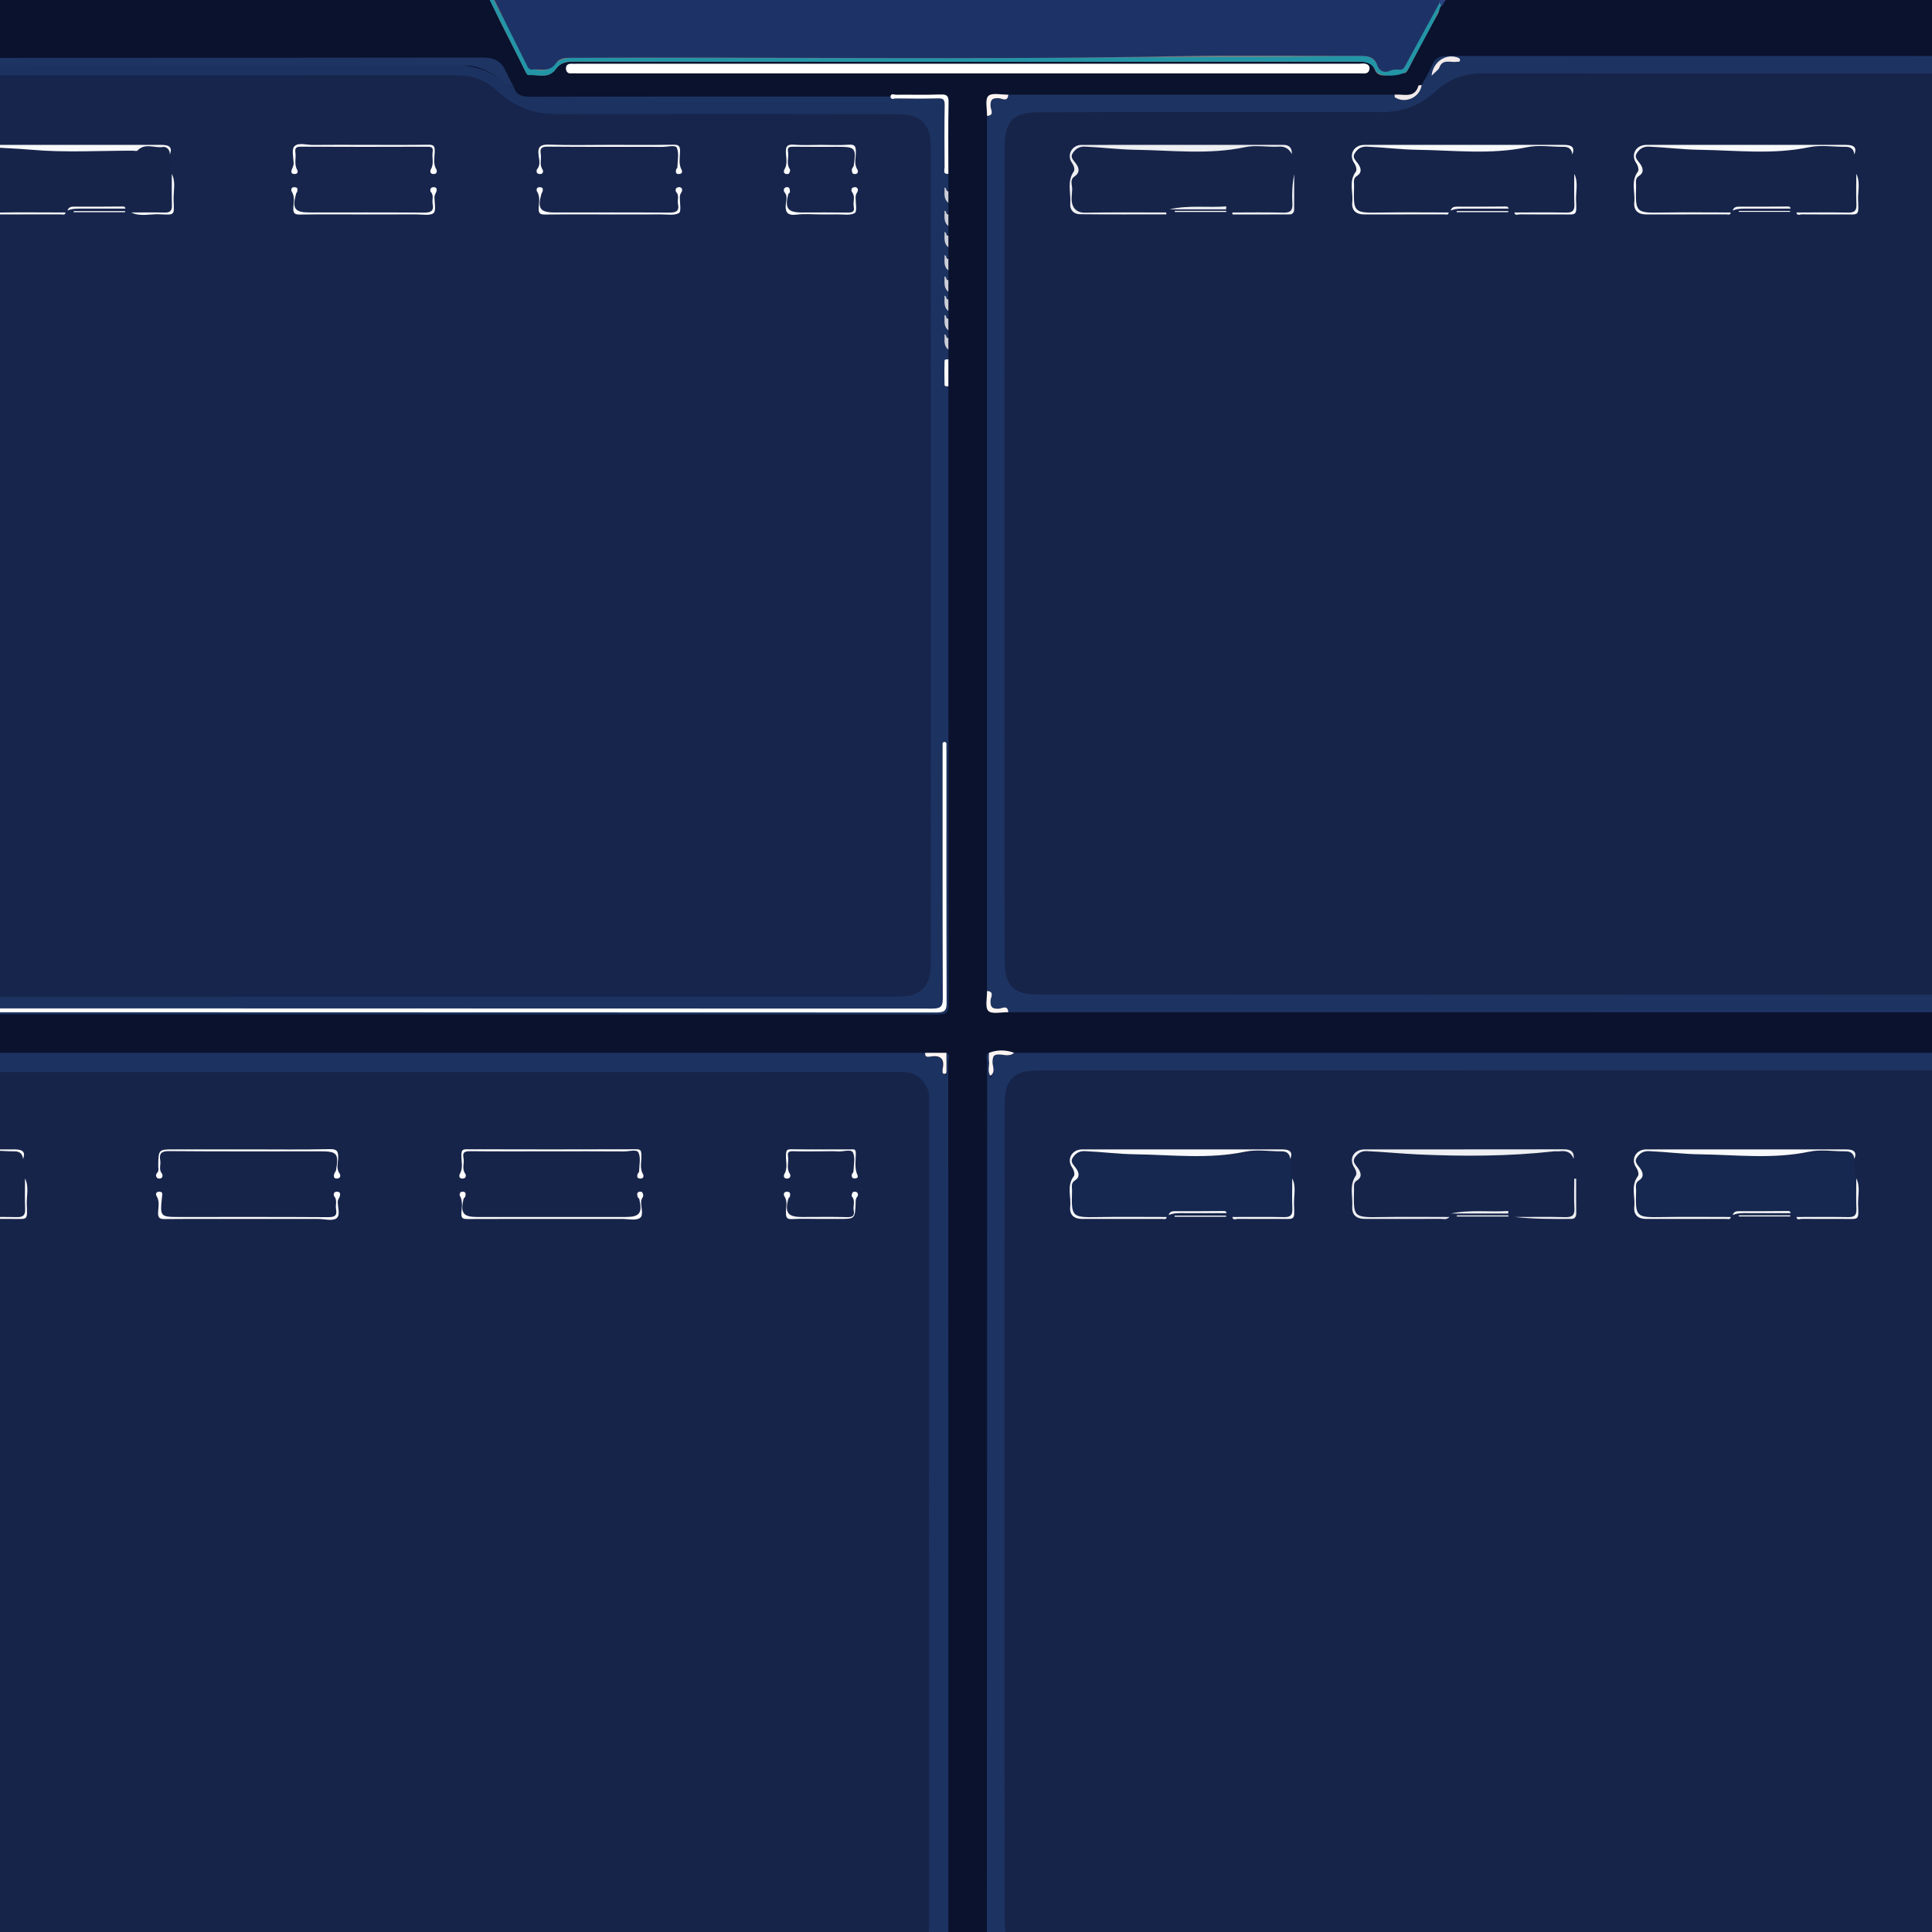 <?xml version="1.0" encoding="utf-8"?>
<!-- Generator: Adobe Illustrator 16.0.0, SVG Export Plug-In . SVG Version: 6.00 Build 0)  -->
<!DOCTYPE svg PUBLIC "-//W3C//DTD SVG 1.1//EN" "http://www.w3.org/Graphics/SVG/1.1/DTD/svg11.dtd">
<svg version="1.1" id="图层_1" xmlns="http://www.w3.org/2000/svg" xmlns:xlink="http://www.w3.org/1999/xlink" x="0px" y="0px"
	 width="1000px" height="1000px" viewBox="0 0 1000 1000" enable-background="new 0 0 1000 1000" xml:space="preserve">
<rect x="0" y="0" width="1000" height="1000" fill="#808080" stroke="none"/>
<g>
	<path fill-rule="evenodd" clip-rule="evenodd" fill="#0A122E" d="M768.846-39c230.639,0,461.275,0,691.914,0
		c0,358.07,0,716.141,0,1074.211c0,5.654,0,5.654-5.762,5.654c-638,0-1275.999,0-1913.998,0c0-358.354,0.008-716.708-0.103-1075.063
		c-0.001-3.939,0.628-4.923,4.797-4.921C-224.9-38.985,4.507-39,233.913-39c5.289,10.579,10.561,21.166,15.888,31.726
		c0.744,1.474,1.308,3.051,2.53,4.251c5.88,13.748,13.227,26.764,19.685,40.216c0.368,0.767,0.921,1.66,1.746,1.616
		c4.75-0.257,10.12,2.159,13.798-2.98c2.377-3.32,5.583-3.921,9.539-3.918c135.544,0.098,271.09,0.092,406.635,0.023
		c3.575-0.002,6.431,0.249,7.866,4.161c0.89,2.427,2.937,3.155,5.613,2.971c3.142-0.215,6.108-1.501,9.324-1.213
		c1.306,0.117,1.918-1.12,2.468-2.178c4.975-9.585,9.892-19.2,15.298-28.556c0.576-0.997,0.721-2.192,0.912-3.324
		c5.524-6.204,8.25-14.076,12.216-21.187C761.388-24.492,765.544-31.535,768.846-39z"/>
	<path fill-rule="evenodd" clip-rule="evenodd" fill="#FFFFFF" d="M-459,1040.865c638.017,0,1276.033-0.006,1914.051,0.117
		c4.683,0.001,5.841-0.867,5.839-5.734c-0.143-358.083-0.13-716.166-0.13-1074.248c0.308,0.218,1.043-0.506,1.011,0.5
		c-0.043,1.332-0.011,2.666-0.011,3.999c0,357.289-0.007,714.578,0.093,1071.866c0.001,3.748-0.844,4.593-4.593,4.592
		c-637.253-0.097-1274.506-0.092-1911.76-0.154C-455.963,1041.803-457.891,1042.956-459,1040.865z"/>
	<path fill-rule="evenodd" clip-rule="evenodd" fill="#284280" d="M768.846-39c-7.383,13.879-14.764,27.759-22.17,41.625
		c-0.112,0.21-0.544,0.25-0.827,0.369c-0.045-0.971-1.249-1.391-1.15-2.43c4.626-6.906,8.269-14.373,12.141-21.692
		c3.878-7.332-2.198-16.863-10.523-16.865C687.199-38.007,628.082-38,568.966-38c-104.078,0-208.156,0-312.234,0
		c-9.563,0-15.277,9.33-10.823,17.917c2.581,4.973,4.482,10.316,7.903,14.84c0.108,1.551-1.081,1.111-1.901,1.238
		C245.457-14.555,240.714-25.985,235-36.916c-0.363-0.695-0.725-1.39-1.087-2.084C412.224-39,590.535-39,768.846-39z"/>
	<path fill-rule="evenodd" clip-rule="evenodd" fill="#1C3361" d="M-425.004,544.927c301.296,0,602.592,0,903.887,0
		c-0.185,2.942,2.039,1.92,3.43,1.969c5.491,0.195,5.463,0.151,5.595,5.825c0.024,1.068-0.566,2.333,1.542,3.809
		c0.825-4.133,0.248-7.913,0.431-11.603c2.3,0.975,0.928,2.921,0.928,4.296c0.078,127.068,0.072,254.138,0.072,381.206
		c0,25.813,0,51.627,0,77.44c-3.32-0.055-1.898,2.489-1.939,3.91c-0.202,7.017-0.132,6.946-7.148,7.148
		c-1.421,0.041-3.965-1.381-3.911,1.939c-303.934,0-607.867-0.013-911.8,0.124c-4.522,0.002-5.182-1.248-5.179-5.368
		c0.112-155.466,0.09-310.932,0.166-466.398c0.001-1.375-1.373-3.322,0.928-4.298c0.259,3.979-0.53,8.033,0.761,13.174
		c1.785-3.04,1.347-5.34,1.162-7.374c-0.336-3.685,0.591-5.315,4.7-4.937C-429.366,545.976-426.835,547.174-425.004,544.927z"/>
	<path fill-rule="evenodd" clip-rule="evenodd" fill="#1D3462" d="M1439.762,544.927c2.301,0.975,0.927,2.921,0.928,4.296
		c0.078,127.734,0.072,255.47,0.072,383.204c0,25.147,0,50.295,0,75.442c-3.319-0.055-1.897,2.489-1.938,3.91
		c-0.202,7.017-0.132,6.946-7.149,7.148c-1.42,0.041-3.965-1.381-3.91,1.939c-303.934,0-607.866-0.013-911.8,0.124
		c-4.523,0.002-5.183-1.248-5.18-5.368c0.112-155.466,0.09-310.932,0.166-466.398c0.001-1.375-1.371-3.322,0.928-4.298
		c0.259,3.979-0.53,8.034,0.761,13.173c1.785-3.039,1.347-5.339,1.162-7.373c-0.336-3.685,0.591-5.315,4.7-4.937
		c2.014,0.186,4.546,1.384,6.376-0.863c301.295,0,602.592,0,903.887,0c-0.184,2.942,2.039,1.92,3.43,1.97
		c5.491,0.194,5.464,0.15,5.596,5.824c0.024,1.068-0.567,2.333,1.541,3.809C1440.155,552.396,1439.578,548.616,1439.762,544.927z"/>
	<path fill-rule="evenodd" clip-rule="evenodd" fill="#1D3462" d="M1440.762,69.986c0,149.611-0.025,299.224,0.121,448.835
		c0.004,4.462-1.164,5.208-5.341,5.206c-304.555-0.107-609.11-0.098-913.665-0.098c-0.354-3.777-3.34-1.961-4.872-1.855
		c-3.479,0.242-4.514-0.793-4.271-4.271c0.106-1.531,1.922-4.519-1.854-4.872c0-150.981,0-301.962,0-452.943
		c3.776-0.354,1.96-3.341,1.854-4.873c-0.242-3.478,0.793-4.513,4.271-4.271c1.531,0.106,4.519,1.922,4.872-1.855
		c66.659,0,133.316,0,199.975,0c0.002,0.497-0.137,1.251,0.186,1.436c5.726,3.273,12.86-0.076,13.813-6.436
		c1.967-3.355,3.898-6.839,5.423-10.303c1.934-4.395,4.665-4.75,8.621-4.748c216.957,0.06,433.915,0.053,650.873,0.053
		c-0.332,2.533,1.497,2.109,2.882,1.974c4.737-0.464,8.81,0.278,11.175,5.102c0.547,1.114,0.832,0.974,1.94-1.077
		c6.745,5.919,13.079,12.252,18.998,18.998c-1.616-0.018-3.142,0.703-1.281,2.052c4.366,3.166,4.786,7.412,4.266,12.107
		C1438.563,69.814,1439.43,70.1,1440.762,69.986z"/>
	<path fill-rule="evenodd" clip-rule="evenodd" fill="#1C3361" d="M490.881,127.979c0,2,0,4,0,5.999
		c-0.787-0.067-0.82-1.113-1.22-1.221c-1.473-0.396-0.723,0.869-0.746,1.355c-0.102,2.187-0.226,4.429,1.965,5.865
		c0,1.666,0,3.333,0,5c-0.787-0.067-0.82-1.114-1.22-1.221c-1.473-0.396-0.723,0.869-0.746,1.356
		c-0.102,2.186-0.226,4.429,1.965,5.864c0,1.333,0,2.666,0,4c-0.787-0.067-0.82-1.114-1.22-1.221
		c-1.473-0.396-0.723,0.869-0.746,1.356c-0.102,2.186-0.226,4.429,1.965,5.864c0,1.333,0,2.667,0,4
		c-0.787-0.067-0.82-1.113-1.22-1.221c-1.473-0.396-0.723,0.869-0.746,1.355c-0.102,2.187-0.226,4.429,1.965,5.865
		c0,1.333,0,2.666,0,4c-0.787-0.067-0.82-1.114-1.22-1.221c-1.473-0.396-0.723,0.869-0.746,1.356
		c-0.102,2.186-0.226,4.429,1.965,5.864c0,1.667,0,3.333,0,5c-2.928,1.792-2.928,12.207,0,13.998
		c0,106.476-0.027,212.952,0.099,319.427c0.005,4.28-0.695,5.655-5.395,5.653c-306.764-0.133-613.526-0.118-920.289-0.191
		c-1.376-0.001-3.323,1.371-4.298-0.929c307.596,0,615.192,0,922.789,0c6.093,0,6.095,0,6.095-6.041
		c0-42.99,0.013-85.98-0.049-128.97c-0.002-1.625,0.932-3.617-1.061-5.084c-1.638,1.608-0.844,3.524-0.846,5.177
		c-0.056,42.657-0.114,85.314,0.066,127.971c0.018,4.182-0.996,5.051-5.103,5.049c-304.931-0.111-609.861-0.11-914.791-0.005
		c-4.04,0.001-5.374-0.736-5.215-5.032c0.363-9.818,0.147-19.659,0.079-29.49c-0.01-1.415,0.997-3.666-1.964-3.57
		c0-60.326,0-120.651,0-180.978c2.929-1.792,2.929-12.207,0-13.998c0-2.333,0-4.666,0-7c0.787,0.067,0.82,1.114,1.219,1.221
		c1.474,0.396,0.724-0.869,0.746-1.355c0.102-2.187,0.226-4.429-1.965-5.865c0-1.333,0-2.666,0-4
		c0.787,0.067,0.82,1.114,1.219,1.221c1.474,0.396,0.724-0.869,0.746-1.356c0.102-2.186,0.226-4.429-1.965-5.864
		c0-1.333,0-2.667,0-4c0.787,0.067,0.82,1.113,1.219,1.221c1.474,0.396,0.724-0.869,0.746-1.355
		c0.102-2.187,0.226-4.429-1.965-5.865c0-1.333,0-2.666,0-4c0.787,0.067,0.82,1.114,1.219,1.221
		c1.474,0.396,0.724-0.869,0.746-1.356c0.102-2.186,0.226-4.429-1.965-5.864c0-1.667,0-3.333,0-5
		c0.787,0.067,0.82,1.114,1.219,1.221c1.474,0.396,0.724-0.869,0.746-1.356c0.102-2.186,0.226-4.429-1.965-5.864c0-2,0-4,0-6
		c0.787,0.067,0.82,1.114,1.219,1.221c1.474,0.396,0.724-0.869,0.746-1.356c0.102-2.186,0.226-4.429-1.965-5.864
		c0-1.667,0-3.333,0-5c0.787,0.067,0.82,1.114,1.219,1.221c1.474,0.396,0.724-0.868,0.746-1.355
		c0.102-2.187,0.225-4.429-1.965-5.865c0-2,0-4,0-5.999c0.787,0.067,0.82,1.114,1.219,1.221c1.474,0.396,0.724-0.869,0.746-1.356
		c0.102-2.186,0.225-4.429-1.965-5.865c0-2.333,0-4.666,0-6.999c1.943,0.233,2.024-0.955,2.019-2.44
		c-0.035-11.705-0.035-23.41,0-35.115c0.005-1.485-0.076-2.673-2.019-2.44c0-7.666,0-15.332,0-22.998
		c4.404,3.287,8.887,6.461,13.426,9.584c1.234-1.259-0.04-3.092,1.252-4.187c0.161-0.051,0.444-0.079,0.455-0.149
		c1.061-6.786,2.226-13.58-0.861-20.19c-1.141-0.023-1.439-0.689-1.298-1.694c-2.966-4.722-3.115-9.943-3.024-15.314
		c0.169-9.994,0.205-19.996-0.023-29.987c-0.102-4.425,0.998-8.182,3.839-11.485c2.867-0.888,4.426-3.396,6.444-5.315
		c3.458-3.288,6.624-6.891,10.629-9.573c2.625,1.533,5.124-1.172,7.731-0.221c3.537,1.848,6.861-0.601,10.337-0.511
		c6.903,0.177,13.814,0.059,20.716,0.049c4.703-0.105,8.241,2.642,11.97,4.924c0.515,0.037,1.025,0.106,1.531,0.21
		c0.563,2.5,2.998,1.468,4.423,2.344c4.373,0.8,8.737,1.067,13.083-0.165c2.079-0.448,4.346-0.467,5.725-2.516
		c1.752,0.412,2.972,0.15,2.649-2.083c0.073-0.5,0.233-0.995,0.249-1.481c0.26-8.228,0.253-8.228,8.795-8.228
		c185.451,0,370.901,0.059,556.352-0.158c10.237-0.012,18.701,2.8,26.156,9.375c1.329,1.171,2.522,2.11,4.357,1.782
		c1.36,4.399,4.419,5.116,8.761,5.105c62.071-0.155,124.143-0.106,186.215-0.106c0.694,1.859,2.278,0.941,3.422,0.955
		c7.13,0.089,14.264,0.159,21.391-0.015c2.58-0.063,3.297,0.606,3.254,3.256c-0.172,10.777-0.1,21.558-0.036,32.337
		c0.008,1.389-0.995,3.632,1.964,3.461c0,3,0,5.999,0,8.999c-0.787-0.067-0.82-1.113-1.22-1.221
		c-1.473-0.396-0.723,0.868-0.746,1.355c-0.102,2.187-0.226,4.429,1.965,5.865c0,2,0,4,0,5.999c-0.787-0.067-0.82-1.113-1.22-1.221
		c-1.473-0.396-0.723,0.868-0.746,1.355c-0.102,2.187-0.226,4.429,1.965,5.865c0,1.666,0,3.333,0,4.999
		c-0.787-0.067-0.82-1.113-1.22-1.221c-1.473-0.396-0.723,0.869-0.746,1.355C488.814,124.301,488.69,126.543,490.881,127.979z"/>
	<path fill-rule="evenodd" clip-rule="evenodd" fill="#1E3463" d="M265.909,44.989c-4.991-0.167-7.309-4.755-11.186-6.825
		c-4.235-2.261-8.413-4.181-13.311-4.181c-188.28,0.009-376.559,0.008-564.839,0.008c-6.637,0-6.585-0.006-5.994,7.003
		c0.11,1.306-0.381,2.663-0.595,3.995c-3.723-2.985-4.708-7.827-7.647-11.394c-0.829-1.005-2.011-2.127-2.352-3.604
		c196.627,0,393.253,0.042,589.88-0.192c6.325-0.008,9.711,2.039,12.072,7.308C263.14,39.789,264.577,42.365,265.909,44.989z"/>
	<path fill-rule="evenodd" clip-rule="evenodd" fill="#FFFFFF" d="M-439.002,483.935c3.021-0.293,1.961,1.974,1.969,3.346
		c0.058,10.498,0.132,20.998-0.04,31.492c-0.043,2.642,0.646,3.583,3.25,3.187c1.14-0.174,2.329-0.029,3.495-0.029
		c304.275,0,608.551-0.012,912.825,0.111c4.533,0.002,5.513-1.142,5.495-5.557c-0.183-42.491-0.109-84.983-0.109-127.476
		c0-1.166,0.026-2.333-0.011-3.498c-0.022-0.695,0.018-1.38,0.851-1.451c1.185-0.1,1.205,0.725,1.162,1.626
		c-0.056,1.164-0.003,2.332-0.003,3.498c0.001,43.159-0.056,86.317,0.093,129.475c0.014,4.056-0.561,5.401-5.151,5.399
		c-307.942-0.143-615.883-0.129-923.824-0.129C-439.002,510.598-439.002,497.266-439.002,483.935z"/>
	<path fill-rule="evenodd" clip-rule="evenodd" fill="#FFFFFF" d="M501.119,32.991c67.485,0,134.973,0,202.458-0.003
		c0.997,0,2.028-0.231,2.981-0.042c1.349,0.266,2.463,0.99,2.293,2.659c-0.151,1.496-0.998,2.352-2.51,2.423
		c-0.994,0.047-1.995-0.035-2.992-0.035c-134.973-0.002-269.945-0.002-404.917-0.003c-0.834,0-1.677-0.099-2.498,0
		c-1.835,0.22-2.884-0.691-2.988-2.365c-0.133-2.145,1.304-2.748,3.214-2.629c0.83,0.052,1.666-0.003,2.499-0.003
		C366.146,32.991,433.632,32.991,501.119,32.991z"/>
	<path fill-rule="evenodd" clip-rule="evenodd" fill="#FFFFFF" d="M-340.015,29.991c3.807,4.683,5.652,10.675,9.999,14.998
		c-0.439,2.016-2.031,0.574-3,1c-7.666,0-15.332,0-22.997,0c-0.333,0-0.667,0-1,0c-2.468-7.687-2.88-7.999-10.539-7.999
		c-13.486,0-26.974,0.075-40.458-0.065c-2.559-0.027-4.352,0.648-6.039,2.546c-5.173,5.821-11.384,10.642-16.165,16.874
		c-1.433,1.869-1.838,3.657-1.827,5.887c0.071,14.152,0.276,28.311-0.095,42.453c-0.129,4.92,1.813,7.208,6.13,8.296
		c-0.016,0.682,0.318,1.015,1,1c0,6.999,0,13.999,0,20.998c0,1.284,0,2.567,0,4.118c-4.837-3.496-9.418-6.807-13.998-10.118
		c0-24.293,0.043-48.586-0.063-72.879c-0.011-2.516,0.576-4.281,2.414-6.051c6.35-6.117,12.588-12.356,18.706-18.706
		c1.771-1.837,3.534-2.426,6.051-2.415C-387.937,30.035-363.976,29.991-340.015,29.991z"/>
	<path fill-rule="evenodd" clip-rule="evenodd" fill="#2295A7" d="M251.911-4.004c0.667,0,1.333,0,2,0
		c2.898,8.296,8.285,15.339,11.739,23.364c1.774,4.122,3.978,8.052,5.979,12.072c2.522,5.066,10.511,6.817,14.408,2.77
		c3.189-3.313,6.646-4.289,11.102-4.284c98.754,0.096,197.514,0.652,296.261-0.228c36.586-0.326,73.179-0.099,109.761-0.749
		c4.537-0.081,8.177,0.591,9.986,5.431c0.859,2.296,3.027,3.125,5.377,2.488c1.941-0.527,3.836-1.08,5.858-0.86
		c1.919,0.208,2.527-1.167,3.26-2.507c5.735-10.5,11.136-21.183,17.208-31.499c0.681-0.016,1.015,0.318,0.999,1
		c-4.96,11.386-11.556,21.927-17.104,33.012c-1.818,3.633-14.615,4.34-16.403,0.811c-2.253-4.445-5.438-4.943-9.968-4.938
		c-135.722,0.137-271.442,0.134-407.164-0.013c-3.582-0.004-5.683,1.498-7.424,3.839c-3.869,5.201-9.299,2.769-14.125,3.175
		c-0.7,0.059-1.285-1.085-1.758-2.043c-6.573-13.324-13.296-26.574-19.963-39.853C251.806-3.282,251.915-3.671,251.911-4.004z"/>
	<path fill-rule="evenodd" clip-rule="evenodd" fill="#FFFFFF" d="M490.881,89.984c-2.989,0.299-1.965-1.938-1.972-3.312
		c-0.052-10.758-0.129-21.517,0.043-32.271c0.044-2.761-0.619-3.571-3.448-3.486c-7.276,0.219-14.562,0.105-21.843,0.032
		c-0.938-0.01-2.42,0.959-2.776-0.958c0.361-1.925,1.852-0.948,2.793-0.958c7.65-0.074,15.31,0.146,22.951-0.129
		c3.344-0.121,4.437,0.517,4.356,4.157C490.712,65.362,490.881,77.675,490.881,89.984z"/>
	<path fill-rule="evenodd" clip-rule="evenodd" fill="#FEFEFF" d="M-439.002,152.976c1.837-0.227,2.044,0.69,2.032,2.329
		c-0.086,11.779-0.086,23.559,0,35.337c0.012,1.638-0.195,2.555-2.032,2.329C-439.002,179.639-439.002,166.308-439.002,152.976z"/>
	<path fill-rule="evenodd" clip-rule="evenodd" fill="#FEF5F3" d="M524.877,544.927c-2.327,2.176-5.17,0.892-7.696,0.873
		c-2.903-0.022-3.277,0.961-3.444,3.567c-0.158,2.463,1.786,5.398-1.106,7.471c-1.662-2.346-0.395-4.984-0.718-7.47
		c-0.189-1.457-0.034-2.959-0.034-4.441C516.211,543.31,520.544,543.31,524.877,544.927z"/>
	<path fill-rule="evenodd" clip-rule="evenodd" fill="#FEF5F3" d="M-425.004,544.927c-2.326,2.176-5.169,0.892-7.696,0.873
		c-2.903-0.022-3.277,0.961-3.444,3.567c-0.158,2.463,1.786,5.398-1.106,7.471c-1.664-2.346-0.394-4.984-0.717-7.47
		c-0.19-1.457-0.035-2.959-0.035-4.441C-433.67,543.31-429.337,543.31-425.004,544.927z"/>
	<path fill-rule="evenodd" clip-rule="evenodd" fill="#FEF5F3" d="M1427.764,1020.867c0.225-4.027,3.438-2.012,4.819-1.838
		c5.217,0.656,6.997-1.125,6.342-6.341c-0.174-1.382-2.19-4.595,1.837-4.819c-0.102,4.23,1.408,10.073-0.758,12.239
		C1437.837,1022.275,1431.994,1020.766,1427.764,1020.867z"/>
	<path fill-rule="evenodd" clip-rule="evenodd" fill="#FEF5F3" d="M477.883,1020.867c0.225-4.027,3.438-2.012,4.819-1.838
		c5.216,0.656,6.996-1.126,6.341-6.341c-0.174-1.382-2.19-4.595,1.837-4.819c-0.102,4.23,1.408,10.072-0.759,12.239
		C487.956,1022.275,482.113,1020.766,477.883,1020.867z"/>
	<path fill-rule="evenodd" clip-rule="evenodd" fill="#FEF5F3" d="M521.877,48.989c-0.223,4.033-3.372,1.921-4.829,1.836
		c-3.516-0.207-4.541,0.818-4.334,4.333c0.086,1.457,2.197,4.607-1.835,4.83c0.102-3.565-1.15-8.482,0.683-10.315
		C513.395,47.839,518.313,49.09,521.877,48.989z"/>
	<path fill-rule="evenodd" clip-rule="evenodd" fill="#FEF5F3" d="M510.879,512.931c4.032,0.222,1.921,3.373,1.835,4.829
		c-0.207,3.516,0.818,4.541,4.334,4.334c1.457-0.086,4.607-2.197,4.829,1.836c-3.564-0.101-8.482,1.15-10.315-0.684
		C509.729,521.413,510.98,516.496,510.879,512.931z"/>
	<path fill-rule="evenodd" clip-rule="evenodd" fill="#FEF5F3" d="M1439.762,544.927c-0.002,3.121-0.031,6.241,0.01,9.362
		c0.012,0.926-0.111,1.679-1.228,1.528c-0.785-0.106-0.862-0.793-0.786-1.48c0.036-0.324-0.055-0.669,0.015-0.982
		c1.304-5.852-1.592-7.328-6.719-6.43c-1.653,0.289-2.512-0.202-2.29-1.998C1432.43,544.927,1436.096,544.927,1439.762,544.927z"/>
	<path fill-rule="evenodd" clip-rule="evenodd" fill="#FEF5F3" d="M489.881,544.927c-0.003,3.121-0.031,6.241,0.009,9.361
		c0.012,0.927-0.11,1.681-1.228,1.528c-0.784-0.106-0.861-0.793-0.784-1.479c0.036-0.324-0.057-0.67,0.014-0.982
		c1.305-5.854-1.593-7.327-6.719-6.43c-1.653,0.289-2.512-0.202-2.29-1.998C482.549,544.927,486.214,544.927,489.881,544.927z"/>
	<path fill-rule="evenodd" clip-rule="evenodd" fill="#F5EDEC" d="M1416.765,34.991c-0.095,1.067-0.724,3.167-1.564,1.511
		c-2.847-5.597-7.453-6.026-12.64-5.482c-1.811,0.19-1.805-0.817-1.793-2.028C1406.905,28.844,1413.35,27.878,1416.765,34.991z"/>
	<path fill-rule="evenodd" clip-rule="evenodd" fill="#F3EBEB" d="M1440.762,69.986c-2.448,0.336-2.153-1.367-1.982-2.803
		c0.508-4.296-0.114-8.03-4.008-10.783c-1.89-1.336-1.463-2.47,0.991-2.412C1441.27,58.121,1441.24,63.983,1440.762,69.986z"/>
	<path fill-rule="evenodd" clip-rule="evenodd" fill="#F2EAEA" d="M735.851,43.989c-0.824,6.358-8.366,9.879-13.829,6.411
		c-0.254-0.161-0.121-0.927-0.17-1.411c1.141,0,2.29-0.091,3.421,0.017c3.953,0.375,7.59,0.27,8.849-4.6
		C734.191,44.136,735.251,44.122,735.851,43.989z"/>
	<path fill-rule="evenodd" clip-rule="evenodd" fill="#FAFBFD" d="M490.881,199.97c-0.753-0.102-1.955,0.234-1.986-0.848
		c-0.119-4.098-0.119-8.204,0-12.302c0.031-1.083,1.233-0.746,1.986-0.848C490.881,190.638,490.881,195.304,490.881,199.97z"/>
	<path fill-rule="evenodd" clip-rule="evenodd" fill="#FBFBFD" d="M-439.002,288.959c0.752,0.102,1.955-0.234,1.986,0.848
		c0.119,4.098,0.119,8.204,0,12.302c-0.031,1.083-1.233,0.746-1.986,0.848C-439.002,298.291-439.002,293.625-439.002,288.959z"/>
	<path fill-rule="evenodd" clip-rule="evenodd" fill="#D4D6E0" d="M-439.002,222.967c2.788,2.124,1.805,5.049,2.027,7.923
		c-1.394-0.292-0.59-2.141-2.027-1.924C-439.002,226.967-439.002,224.967-439.002,222.967z"/>
	<path fill-rule="evenodd" clip-rule="evenodd" fill="#CCCED9" d="M490.881,116.98c-2.787-2.125-1.806-5.049-2.027-7.923
		c1.392,0.292,0.59,2.14,2.027,1.924C490.881,112.981,490.881,114.98,490.881,116.98z"/>
	<path fill-rule="evenodd" clip-rule="evenodd" fill="#D4D6E0" d="M-439.002,211.968c2.788,2.125,1.805,5.049,2.027,7.923
		c-1.394-0.292-0.59-2.14-2.027-1.924C-439.002,215.968-439.002,213.968-439.002,211.968z"/>
	<path fill-rule="evenodd" clip-rule="evenodd" fill="#D4D6E0" d="M-439.002,199.97c2.788,2.125,1.805,5.049,2.027,7.923
		c-1.394-0.292-0.59-2.14-2.027-1.924C-439.002,203.969-439.002,201.97-439.002,199.97z"/>
	<path fill-rule="evenodd" clip-rule="evenodd" fill="#CCCED9" d="M490.881,180.972c-2.787-2.124-1.806-5.049-2.027-7.923
		c1.392,0.292,0.59,2.141,2.027,1.924C490.881,176.973,490.881,178.973,490.881,180.972z"/>
	<path fill-rule="evenodd" clip-rule="evenodd" fill="#CCCED9" d="M490.881,160.975c-2.787-2.124-1.806-5.049-2.027-7.923
		c1.392,0.292,0.59,2.14,2.027,1.924C490.881,156.976,490.881,158.975,490.881,160.975z"/>
	<path fill-rule="evenodd" clip-rule="evenodd" fill="#CCCED9" d="M490.881,170.974c-2.787-2.125-1.806-5.049-2.027-7.923
		c1.392,0.292,0.59,2.14,2.027,1.924C490.881,166.974,490.881,168.974,490.881,170.974z"/>
	<path fill-rule="evenodd" clip-rule="evenodd" fill="#CCCED9" d="M490.881,150.976c-2.787-2.124-1.806-5.049-2.027-7.923
		c1.392,0.292,0.59,2.141,2.027,1.924C490.881,146.977,490.881,148.977,490.881,150.976z"/>
	<path fill-rule="evenodd" clip-rule="evenodd" fill="#D4D6E0" d="M-439.002,275.96c2.788,2.124,1.805,5.049,2.027,7.923
		c-1.394-0.292-0.59-2.141-2.027-1.924C-439.002,279.96-439.002,277.96-439.002,275.96z"/>
	<path fill-rule="evenodd" clip-rule="evenodd" fill="#D4D6E0" d="M-439.002,265.962c2.788,2.124,1.805,5.049,2.027,7.923
		c-1.394-0.292-0.59-2.14-2.027-1.924C-439.002,269.961-439.002,267.961-439.002,265.962z"/>
	<path fill-rule="evenodd" clip-rule="evenodd" fill="#CCCED9" d="M490.881,127.979c-2.787-2.125-1.806-5.049-2.027-7.923
		c1.392,0.292,0.59,2.14,2.027,1.924C490.881,123.979,490.881,125.979,490.881,127.979z"/>
	<path fill-rule="evenodd" clip-rule="evenodd" fill="#CCCED9" d="M490.881,104.982c-2.787-2.125-1.806-5.049-2.027-7.923
		c1.392,0.292,0.59,2.14,2.027,1.924C490.881,100.982,490.881,102.982,490.881,104.982z"/>
	<path fill-rule="evenodd" clip-rule="evenodd" fill="#D4D6E0" d="M-439.002,255.963c2.788,2.125,1.805,5.049,2.027,7.923
		c-1.394-0.292-0.59-2.14-2.027-1.924C-439.002,259.962-439.002,257.963-439.002,255.963z"/>
	<path fill-rule="evenodd" clip-rule="evenodd" fill="#D4D6E0" d="M-439.002,245.964c2.788,2.124,1.805,5.049,2.027,7.923
		c-1.394-0.292-0.59-2.141-2.027-1.924C-439.002,249.964-439.002,247.964-439.002,245.964z"/>
	<path fill-rule="evenodd" clip-rule="evenodd" fill="#D4D6E0" d="M-439.002,234.966c2.788,2.124,1.805,5.049,2.027,7.923
		c-1.394-0.292-0.59-2.14-2.027-1.924C-439.002,238.965-439.002,236.965-439.002,234.966z"/>
	<path fill-rule="evenodd" clip-rule="evenodd" fill="#CCCED9" d="M490.881,139.978c-2.787-2.125-1.806-5.049-2.027-7.923
		c1.392,0.292,0.59,2.14,2.027,1.924C490.881,135.978,490.881,137.978,490.881,139.978z"/>
	<path fill-rule="evenodd" clip-rule="evenodd" fill="#1D3367" d="M744.85,1.995c-5.839,10.681-11.709,21.345-17.478,32.063
		c-0.765,1.42-1.413,2.153-3.206,2.019c-1.52-0.113-3.034-0.157-4.729,0.578c-2.686,1.164-5.431,0.494-6.579-2.909
		c-1.36-4.024-4.45-4.812-8.335-4.801c-31.322,0.083-62.654-0.463-93.965,0.14c-105.325,2.03-210.656,0.293-315.982,0.854
		c-2.813,0.015-5.326,0.582-6.827,2.814c-3.341,4.97-8.368,2.684-12.703,3.283c-0.586,0.08-1.61-0.73-1.935-1.377
		c-6.444-12.866-12.815-25.768-19.201-38.662c-2.487-4.986-4.957-9.98-7.465-14.955c-3.567-7.075-2.273-12.677,3.735-17.936
		c1.702-1.489,3.364-1.08,5.08-1.08C374.891-38.003,494.521-38,614.15-38c44.154,0,88.309,0.156,132.459-0.142
		c8.05-0.054,13.688,11.286,10.419,16.646c-4.271,7.008-7.923,14.396-11.804,21.64C744.941,0.675,744.968,1.374,744.85,1.995z"/>
	<path fill-rule="evenodd" clip-rule="evenodd" fill="#17244A" d="M25.907,1010.868c-147.137,0-294.273-0.032-441.41,0.091
		c-7.659,0.007-13.593-6.014-13.587-13.513c0.118-143.138,0.117-286.275-0.004-429.413c-0.006-6.998,6.078-13.211,13.406-13.207
		c294.44,0.117,588.88,0.117,883.32-0.003c7.169-0.003,13.359,6.24,13.352,13.274c-0.136,143.139-0.139,286.275,0.006,429.413
		c0.007,7.314-6.243,13.482-13.672,13.475C320.181,1010.828,173.044,1010.868,25.907,1010.868z"/>
	<path fill-rule="evenodd" clip-rule="evenodd" fill="#FEF5F3" d="M-437.236,1014.209c0.944-1.767-1.042-4.998,1.278-5.023
		c1.99-0.023,0.984,3.328,0.842,5.028c-0.262,3.14,0.727,4.196,3.788,3.688c1.295-0.216,2.655-0.032,3.986-0.055
		c0.755-0.014,1.292,0.199,1.25,1.072c-0.042,0.878-0.646,0.97-1.357,0.964c-2.662-0.021-5.411,0.407-7.963-0.124
		C-438.876,1019.04-435.902,1015.877-437.236,1014.209z"/>
	<path fill-rule="evenodd" clip-rule="evenodd" fill="#17244A" d="M975.842,1011.868c-146.138,0-292.276,0.069-438.414-0.12
		c-12.891-0.017-17.409-4.71-17.427-17.371c-0.196-140.973-0.196-281.944-0.003-422.917c0.018-12.825,4.663-17.408,17.386-17.415
		c292.277-0.154,584.553-0.154,876.83-0.002c12.884,0.007,17.407,4.707,17.425,17.375c0.197,140.973,0.195,281.945,0.004,422.917
		c-0.018,12.825-4.664,17.394-17.385,17.41C1268.119,1011.938,1121.98,1011.868,975.842,1011.868z"/>
	<path fill-rule="evenodd" clip-rule="evenodd" fill="#FEF5F3" d="M518.204,1019.868c-1.547-0.457-4.594,1.116-5.134-0.72
		c-0.853-2.897-0.264-6.229-0.198-9.376c0.006-0.279,0.644-0.755,0.993-0.761c0.351-0.004,0.959,0.428,1.011,0.741
		c0.132,0.804,0.142,1.672-0.019,2.472c-0.942,4.727,0.833,6.553,5.646,5.731c0.959-0.164,3.146-1.114,3.159,0.901
		c0.014,2.079-2.071,0.632-3.163,0.977C519.896,1020.023,519.184,1019.868,518.204,1019.868z"/>
	<path fill-rule="evenodd" clip-rule="evenodd" fill="#17244A" d="M519.877,286.053c0-70.146-0.143-140.294,0.125-210.439
		c0.051-13.472,5.077-17.414,17.287-17.48c59.315-0.322,118.632-0.172,177.948-0.121c10.641,0.009,19.883-3.425,27.66-10.611
		c6.854-6.334,14.767-9.451,24.158-9.449c207.939,0.05,415.88,0.025,623.82,0.06c19.015,0.003,34.281,12.897,39.7,30.557
		c0.969,3.155,1.139,6.652,1.141,9.992c0.055,139.626,0.121,279.253-0.078,418.879c-0.018,12.667-4.529,17.365-17.414,17.372
		c-292.249,0.153-584.498,0.155-876.748,0c-13.381-0.007-17.406-5.027-17.457-17.32
		C519.727,427.013,519.877,356.533,519.877,286.053z"/>
	<path fill-rule="evenodd" clip-rule="evenodd" fill="#FEF5F3" d="M1439.756,516.306c0.006,1.161-0.143,2.345,0.037,3.478
		c0.418,2.641-0.598,3.427-3.197,3.202c-2.799-0.241-5.635-0.052-8.454-0.036c-0.729,0.004-1.302-0.138-1.289-1.033
		c0.013-0.893,0.599-1.032,1.315-0.997c0.165,0.008,0.331,0.027,0.496,0.021c2.939-0.103,6.985,0.898,8.504-0.624
		c1.519-1.521,0.519-5.564,0.603-8.504c0.021-0.789-0.27-1.781,0.999-1.773c1.263,0.008,0.986,0.998,0.982,1.786
		C1439.742,513.318,1439.748,514.812,1439.756,516.306z"/>
	<path fill-rule="evenodd" clip-rule="evenodd" fill="#F2EAEA" d="M740.994,39.17c0.758-7.391,7.733-11.854,13.973-9.193
		c0.35,0.149,0.762,0.679,0.761,1.031c-0.004,1.244-1.009,0.879-1.765,0.989c-3.231,0.466-7.444-1.764-9.059,3.246
		c-0.095,0.293-0.371,0.546-0.605,0.774C743.262,37.023,742.21,38.013,740.994,39.17z"/>
	<path fill-rule="evenodd" clip-rule="evenodd" fill="#17254C" d="M-413.006,47.989c4.347-3.262,9.07-5.167,14.672-5.052
		c9.495,0.194,18.998,0.181,28.493-0.008c3.954-0.079,7.078,1.301,10.018,3.711c2.623,2.149,5.497,3.596,9.127,3.403
		c4.321-0.229,8.68-0.297,12.991,0.009c5.091,0.362,8.559-1.883,10.263-6.313c1.547-4.021,4.113-4.817,8.045-4.816
		C-133.933,39,51.534,38.986,237,39.006c7.733,0,14.632,2.655,20.242,7.904c8.52,7.971,18.377,12.106,30.079,12.097
		c59.323-0.042,118.646-0.114,177.967,0.063c11.405,0.034,16.494,5.629,16.505,16.361c0.134,141.308,0.131,282.615,0.01,423.922
		c-0.01,11.352-5.598,16.486-16.38,16.49c-292.947,0.108-585.893,0.107-878.839,0.01c-11.381-0.004-16.483-5.62-16.497-16.374
		c-0.145-116.146-0.063-232.291-0.201-348.436c-0.005-4.24,1.146-7.427,4.751-8.932c2.953-1.231,4.023-4.154,4.065-5.86
		c0.179-7.156,2.592-15.104-0.958-21.386c-8.25-14.598-3.485-30.071-4.539-45.104c-0.218-3.113,0.636-6.865,2.791-9.775
		c3.122,0,6.253-0.152,9.362,0.051c2.244,0.146,2.973-0.683,2.635-2.759C-412.509,54.2-410.938,50.899-413.006,47.989z"/>
	<path fill-rule="evenodd" clip-rule="evenodd" fill="#1E4773" d="M-426.004,113.981c-4.232-1.028-6.252-3.186-6.126-8.068
		c0.361-13.961,0.226-27.938,0.057-41.906c-0.042-3.472,0.917-6.253,3.24-8.685c0.345-0.361,0.703-0.709,1.057-1.06
		c5.432-5.384,10.004-12.781,16.543-15.574c6.322-2.7,14.67-0.672,22.128-0.693c7.317-0.02,14.635-0.005,21.953-0.004
		c7.187,0,7.836,0.514,10.14,7.999c-3.613-1.784-6.743-4.631-10.999-5c-0.247-1.084-1.086-1.05-1.922-1.009
		c-9.855,0.486-19.778-1.033-29.584,0.996c-0.477,0.099-0.992,0.013-1.49,0.013c-2.563,1.157-5.283,1.065-7.999,1
		c-3.043,0.103-4.956,2.154-6.652,4.229c-2.714,3.318-7.128,5.188-8.346,9.769c-3.676,2.36-5.041,5.82-5.018,10.072
		c0.057,10.588,0.273,21.185-0.083,31.761C-429.299,103.553-428.405,108.855-426.004,113.981z"/>
	<path fill-rule="evenodd" clip-rule="evenodd" fill="#F9FAFB" d="M-413.006,47.989c2.389,3.559,0.462,7.503,0.913,11.247
		c0.143,1.19-1.579,0.712-2.464,0.729c-3.148,0.06-6.298,0.023-9.447,0.023c-0.284-0.263-0.567-0.525-0.851-0.787
		C-420.906,55.463-416.956,51.726-413.006,47.989z"/>
	<path fill-rule="evenodd" clip-rule="evenodd" fill="#1E4773" d="M-356.013,45.989c7.666,0,15.332,0,22.997,0
		c-1.223,1.773-3.011,2.137-4.999,2c-4.666,0-9.333,0-13.999,0C-353.736,48.101-355.438,48.172-356.013,45.989z"/>
	<path fill-rule="evenodd" clip-rule="evenodd" fill="#1E4773" d="M-425.004,135.978c0-6.999,0-13.999,0-20.998
		c2.358,1.355,1.999,3.646,1.999,5.811c0.002,3.786-0.069,7.574,0.027,11.357C-422.934,133.892-422.99,135.405-425.004,135.978z"/>
	<path fill-rule="evenodd" clip-rule="evenodd" fill="#1E3463" d="M-401.007,40.99c10.031-1.768,20.155-0.753,30.237-0.956
		c0.926-0.019,2.41-0.955,2.758,0.956c-7.249,0-14.5,0.134-21.744-0.061c-3.251-0.087-6.197,1.704-9.487,1.111
		C-400.061,41.892-400.866,42.118-401.007,40.99z"/>
	<path fill-rule="evenodd" clip-rule="evenodd" fill="#1E3463" d="M-424.004,55.988c3.792-5.959,8.125-11.339,14.998-13.998
		C-414.006,46.656-419.005,51.322-424.004,55.988z"/>
	<path fill-rule="evenodd" clip-rule="evenodd" fill="#1E3463" d="M-352.014,47.989c4.666,0,9.333,0,13.999,0
		C-342.681,49.666-347.348,49.666-352.014,47.989z"/>
	<path fill-rule="evenodd" clip-rule="evenodd" fill="#16254C" d="M-197.033,628.916c-0.682-0.016-1.016,0.317-1,1
		c-13.825,0-27.649,0.006-41.474-0.003c-5.944-0.003-7.506-1.614-7.519-7.7c-0.005-2.498,0.004-4.996-0.003-7.495
		c-0.003-1.158-0.2-2.401,0.925-3.188c3.35-2.344,2.822-4.868,0.555-7.664c-2.594-3.198-0.923-7.686,3.201-7.861
		c7.148-0.307,14.782-1.655,21.374,0.286c9.759,2.877,19.295,0.979,28.888,1.508c9.964,0.549,20.299,1.645,29.875-0.353
		c7.848-1.637,15.411-0.711,23.05-1.504c2.866-0.297,4.842,0.814,5.121,3.979c0.069,3.359-0.392,6.771,1,9.999
		c0,5.282-0.179,10.573,0.064,15.846c0.155,3.362-1.194,4.25-4.317,4.201c-8.912-0.142-17.828-0.05-26.743-0.05
		c-1-0.667-2-1.333-3-2c-0.17-0.752-0.672-1.035-1.407-1.029c-8.392,0.068-16.783,0.051-25.174-0.004
		C-195.289,626.873-196.494,627.227-197.033,628.916z"/>
	<path fill-rule="evenodd" clip-rule="evenodd" fill="#17244A" d="M-310.019,629.916c-1-0.667-2-1.333-3-2
		c-0.17-0.752-0.672-1.035-1.407-1.029c-8.392,0.068-16.784,0.051-25.175-0.004c-1.67-0.01-2.875,0.344-3.415,2.033
		c-0.682-0.016-1.016,0.317-1,1c-13.824,0-27.649,0.006-41.474-0.003c-5.945-0.003-7.506-1.614-7.519-7.7
		c-0.005-2.498,0.004-4.996-0.003-7.495c-0.003-1.158-0.2-2.401,0.925-3.188c3.35-2.344,2.822-4.868,0.555-7.665
		c-2.594-3.197-0.922-7.685,3.201-7.86c7.148-0.307,14.782-1.655,21.374,0.286c9.759,2.877,19.295,0.979,28.888,1.508
		c9.963,0.549,20.299,1.645,29.875-0.353c7.848-1.637,15.411-0.711,23.05-1.504c2.866-0.297,4.843,0.813,5.121,3.979
		c0.069,3.359-0.393,6.771,1,9.999c0,5.282-0.179,10.573,0.064,15.846c0.155,3.362-1.194,4.25-4.317,4.201
		C-292.188,629.824-301.104,629.916-310.019,629.916z"/>
	<path fill-rule="evenodd" clip-rule="evenodd" fill="#17244A" d="M11.941,599.92c0.069,3.359-0.393,6.771,1,9.999
		c0,5.282-0.179,10.573,0.064,15.846c0.155,3.362-1.194,4.25-4.317,4.201c-8.913-0.142-17.829-0.05-26.743-0.05
		c-1-0.667-2-1.333-3-2c-0.169-0.752-0.672-1.035-1.407-1.029c-8.392,0.068-16.784,0.051-25.175-0.004
		c-1.67-0.01-2.875,0.344-3.415,2.033c-0.682-0.016-1.016,0.317-1,1c-13.824,0-27.649,0.006-41.474-0.003
		c-5.944-0.003-7.506-1.613-7.519-7.7c-0.005-2.498,0.004-4.996-0.003-7.495c-0.003-1.158-0.2-2.401,0.925-3.188
		c3.35-2.344,2.822-4.869,0.555-7.665c-2.594-3.197-0.923-7.685,3.201-7.86c7.148-0.307,14.782-1.655,21.374,0.286
		c9.759,2.877,19.295,0.979,28.888,1.508c9.963,0.549,20.299,1.645,29.875-0.353c7.849-1.637,15.411-0.711,23.05-1.504
		C9.687,595.645,11.663,596.756,11.941,599.92z"/>
	<path fill-rule="evenodd" clip-rule="evenodd" fill="#F8F9FA" d="M11.941,599.92c-0.287-2.687-1.703-4.018-4.482-3.998
		c-6.328,0.047-12.883-1.074-18.941,0.2c-18.874,3.973-37.863,1.593-56.719,1.344c-8.609-0.113-17.441-1.271-26.209-1.644
		c-3.221-0.137-5.088,1.438-6.419,3.657c-1.174,1.957,0.583,3.446,1.768,5.084c1.454,2.01,2.486,4.558-0.515,6.439
		c-2.179,1.365-1.396,3.499-1.456,5.391c-0.434,13.594-0.088,13.796,13.512,13.564c11.82-0.201,23.646-0.042,35.47-0.042
		c-0.237,1.565-1.401,0.979-2.298,0.979c-13.826,0.011-27.652,0.012-41.478,0.025c-4.251,0.004-6.586-2.152-6.146-6.342
		c0.549-5.235-1.921-10.796,1.846-15.783c0.63-0.835,0.224-2.901-0.885-4.531c-2.952-4.339-0.032-9.33,5.235-9.334
		c34.482-0.023,68.964-0.02,103.446-0.002C12.008,594.931,13.274,596.472,11.941,599.92z"/>
	<path fill-rule="evenodd" clip-rule="evenodd" fill="#F8F9FA" d="M-134.041,599.92c-0.286-2.687-1.703-4.018-4.481-3.998
		c-6.328,0.047-12.883-1.074-18.942,0.2c-18.874,3.973-37.863,1.593-56.718,1.344c-8.61-0.113-17.442-1.27-26.209-1.644
		c-3.221-0.137-5.088,1.438-6.42,3.657c-1.174,1.957,0.583,3.446,1.769,5.084c1.454,2.01,2.487,4.558-0.516,6.439
		c-2.179,1.365-1.396,3.5-1.456,5.391c-0.434,13.594-0.088,13.796,13.512,13.564c11.82-0.201,23.646-0.042,35.47-0.042
		c-0.237,1.565-1.402,0.979-2.299,0.979c-13.826,0.011-27.652,0.012-41.478,0.025c-4.251,0.004-6.586-2.153-6.146-6.342
		c0.549-5.235-1.922-10.796,1.845-15.783c0.63-0.835,0.224-2.901-0.885-4.531c-2.952-4.339-0.032-9.33,5.235-9.334
		c34.482-0.023,68.964-0.02,103.446-0.002C-133.974,594.931-132.708,596.472-134.041,599.92z"/>
	<path fill-rule="evenodd" clip-rule="evenodd" fill="#F8F9FA" d="M-280.022,599.92c-0.286-2.688-1.704-4.018-4.482-3.998
		c-6.327,0.047-12.883-1.074-18.941,0.2c-18.874,3.973-37.863,1.593-56.719,1.344c-8.609-0.113-17.441-1.27-26.209-1.644
		c-3.221-0.137-5.088,1.438-6.419,3.657c-1.175,1.957,0.583,3.446,1.768,5.084c1.454,2.01,2.487,4.558-0.516,6.44
		c-2.179,1.365-1.395,3.499-1.455,5.39c-0.434,13.594-0.088,13.796,13.512,13.564c11.82-0.201,23.646-0.042,35.47-0.042
		c-0.237,1.566-1.401,0.979-2.298,0.979c-13.826,0.011-27.652,0.012-41.478,0.025c-4.251,0.004-6.586-2.152-6.146-6.342
		c0.549-5.235-1.921-10.796,1.846-15.783c0.629-0.835,0.224-2.901-0.885-4.531c-2.952-4.339-0.032-9.33,5.234-9.334
		c34.482-0.023,68.964-0.02,103.447-0.002C-279.955,594.931-278.689,596.472-280.022,599.92z"/>
	<path fill-rule="evenodd" clip-rule="evenodd" fill="#FEFEFE" d="M128.702,594.921c13.973,0,27.95,0.202,41.914-0.128
		c4.003-0.094,4.515,1.215,4.421,4.644c-0.073,2.656-1.177,5.56,0.834,8.127c0.322,0.411,0.458,1.725-0.433,2.201
		c-0.521,0.278-1.356,0.35-1.896,0.132c-0.956-0.387-0.736-1.432-0.587-2.175c0.15-0.74,0.868-1.372,0.993-2.11
		c1.455-8.609,0.53-9.691-8.122-9.691c-26.115,0-52.231,0.111-78.344-0.115c-4.091-0.035-5.164,1.294-4.539,4.877
		c0.385,2.203-0.88,4.554,0.804,6.686c0.49,0.62,0.669,1.991-0.492,2.526c-0.507,0.233-1.461,0.168-1.857-0.173
		c-0.819-0.706-0.82-1.859-0.104-2.594c1.146-1.175,0.591-2.51,0.611-3.754c0.142-8.452,0.116-8.452,8.373-8.452
		C103.086,594.921,115.894,594.921,128.702,594.921z"/>
	<path fill-rule="evenodd" clip-rule="evenodd" fill="#FEFEFE" d="M285.112,595.92c-13.807,0-27.614,0.08-41.418-0.064
		c-2.819-0.029-4.488,0.271-3.792,3.604c0.554,2.661-1.012,5.556,0.961,8.125c0.326,0.424,0.45,1.729-0.449,2.195
		c-0.524,0.271-1.363,0.332-1.897,0.105c-0.943-0.399-0.889-1.613-0.56-2.163c1.945-3.254,0.736-6.753,0.87-10.113
		c0.083-2.1,0.452-2.753,2.708-2.746c29.277,0.087,58.552,0.092,87.828-0.005c2.392-0.008,2.498,0.896,2.614,2.841
		c0.202,3.362-1.093,6.863,0.88,10.114c0.325,0.537,0.392,1.708-0.635,2.1c-0.436,0.166-1.007,0.111-1.482,0.008
		c-1.145-0.252-0.929-1.239-0.801-1.969c0.103-0.589,0.848-1.104,0.861-1.663c0.074-3.286,0.946-7.008-0.313-9.718
		c-0.88-1.896-4.866-0.589-7.448-0.608C310.396,595.869,297.754,595.92,285.112,595.92z"/>
	<path fill-rule="evenodd" clip-rule="evenodd" fill="#FEFEFE" d="M285.137,630.916c-14.304,0-28.609-0.038-42.913,0.039
		c-2.282,0.013-3.587-0.079-3.419-3.053c0.169-2.999,0.899-6.187-0.847-9.101c-0.224-0.373,0.072-1.408,0.458-1.701
		c0.433-0.327,1.325-0.373,1.867-0.16c0.966,0.38,0.736,1.424,0.592,2.165c-0.114,0.586-0.866,1.041-1,1.632
		c-1.647,7.178-0.074,9.179,7.131,9.179c25.614,0,51.229,0,76.844,0c7.165,0,8.741-2.036,7.071-9.213
		c-0.103-0.44-0.746-0.752-0.857-1.193c-0.225-0.902-0.638-2.026,0.511-2.566c0.503-0.236,1.587-0.167,1.827,0.173
		c0.41,0.581,0.701,1.644,0.432,2.216c-0.406,0.861-0.954,1.503-0.988,2.627c-0.088,2.927,1.413,7.075-0.608,8.464
		c-2.153,1.48-6.042,0.48-9.173,0.485C309.754,630.928,297.446,630.916,285.137,630.916z"/>
	<path fill-rule="evenodd" clip-rule="evenodd" fill="#FEFEFE" d="M128.325,630.916c-14.307,0-28.614-0.073-42.918,0.064
		c-2.696,0.026-3.687-0.487-3.576-3.414c0.107-2.838,0.951-5.86-0.85-8.611c-0.326-0.498-0.405-1.701,0.691-2.035
		c0.457-0.139,1.02-0.127,1.484-0.001c1.118,0.304,0.845,1.295,0.765,2.034c-1.181,10.964-1.189,10.963,9.44,10.963
		c25.451,0,50.904-0.075,76.355,0.09c3.409,0.022,4.901-0.635,4.22-4.206c-0.415-2.18,0.806-4.566-0.966-6.634
		c-0.343-0.399-0.418-1.733,0.506-2.165c0.529-0.247,1.368-0.244,1.897,0.006c0.921,0.436,0.679,1.498,0.506,2.208
		c-0.213,0.877-0.975,1.445-1.036,2.599c-0.164,3.053,1.591,7.262-0.813,8.854c-2.186,1.448-6.113,0.253-9.273,0.251
		C152.612,630.912,140.468,630.916,128.325,630.916z"/>
	<path fill-rule="evenodd" clip-rule="evenodd" fill="#FAFBFC" d="M424.615,595.92c-4.651,0-9.303,0.094-13.949-0.043
		c-1.998-0.059-3.211,0.206-2.783,2.585c0.541,2.996-1.037,6.197,0.959,9.104c0.316,0.46,0.454,1.729-0.438,2.202
		c-0.522,0.276-1.355,0.347-1.894,0.128c-0.954-0.387-0.908-1.601-0.575-2.147c1.978-3.245,0.702-6.741,0.874-10.097
		c0.104-2.019,0.338-2.826,2.661-2.793c10.294,0.146,20.592,0.06,30.889,0.067c1.24,0.001,2.545-0.469,2.593,1.783
		c0.083,3.856-0.838,7.798,0.886,11.578c0.531,1.163-0.308,1.724-1.599,1.665c-1.066-0.049-1.311-0.489-1.397-1.48
		c-0.086-0.991,0.884-1.48,0.912-2.161c0.134-3.28,0.998-6.998-0.247-9.712c-0.895-1.947-4.848-0.499-7.428-0.638
		C430.933,595.791,427.77,595.92,424.615,595.92z"/>
	<path fill-rule="evenodd" clip-rule="evenodd" fill="#FAFBFC" d="M424.938,630.916c-4.982,0-9.974-0.196-14.94,0.077
		c-2.766,0.153-3.157-0.825-3.2-3.283c-0.05-2.847,1.071-5.868-0.859-8.604c-0.347-0.492-0.387-1.752,0.555-2.151
		c0.534-0.228,1.371-0.172,1.894,0.098c0.9,0.463,0.518,1.476,0.469,2.233c-0.027,0.408-0.707,0.742-0.822,1.181
		c-1.921,7.288-0.287,9.45,7.091,9.45c7.805,0,15.614-0.15,23.411,0.078c2.91,0.085,3.854-0.839,3.346-3.537
		c-0.442-2.345,0.998-4.906-0.928-7.135c-0.321-0.371,0.017-1.609,0.419-2.192c0.234-0.34,1.303-0.408,1.82-0.188
		c1.203,0.514,0.986,1.933,0.51,2.492c-0.875,1.029-0.786,2.055-0.83,3.194c-0.316,8.287-0.328,8.287-8.47,8.287
		C431.248,630.916,428.093,630.916,424.938,630.916z"/>
	<path fill-rule="evenodd" clip-rule="evenodd" fill="#F8F9FA" d="M-310.019,629.916c8.927,0,17.857-0.109,26.782,0.06
		c3.176,0.06,4.407-0.91,4.272-4.188c-0.216-5.282-0.059-10.579-0.059-15.869c2.215,4.417,0.736,9.114,0.931,13.667
		c0.356,8.299,0.467,7.341-7.366,7.332c-7.265-0.009-14.53,0.029-21.794-0.044C-308.188,630.865-309.667,631.83-310.019,629.916z"/>
	<path fill-rule="evenodd" clip-rule="evenodd" fill="#F8F9FA" d="M-18.055,629.916c8.928,0,17.857-0.109,26.783,0.06
		c3.176,0.06,4.406-0.91,4.272-4.188c-0.216-5.282-0.059-10.579-0.059-15.869c2.215,4.417,0.736,9.114,0.932,13.667
		c0.355,8.296,0.469,7.342-7.367,7.332c-7.265-0.009-14.53,0.029-21.794-0.044C-16.225,630.865-17.703,631.83-18.055,629.916z"/>
	<path fill-rule="evenodd" clip-rule="evenodd" fill="#F8F9FA" d="M-164.037,629.916c8.928,0,17.858-0.109,26.783,0.06
		c3.176,0.06,4.406-0.91,4.272-4.188c-0.216-5.282-0.059-10.579-0.059-15.869c2.215,4.417,0.736,9.114,0.932,13.667
		c0.355,8.296,0.47,7.342-7.366,7.332c-7.265-0.009-14.53,0.029-21.794-0.044C-162.206,630.865-163.685,631.83-164.037,629.916z"/>
	<path fill-rule="evenodd" clip-rule="evenodd" fill="#F8F9FA" d="M-343.015,628.916c0.538-1.653,1.645-2.033,3.364-2.02
		c8.444,0.07,16.889-0.031,25.334-0.076c0.765-0.006,1.214,0.316,1.298,1.096c-7.308,0-14.617,0.013-21.925-0.007
		C-337.681,627.902-340.426,627.762-343.015,628.916z"/>
	<path fill-rule="evenodd" clip-rule="evenodd" fill="#F8F9FA" d="M-197.033,628.916c0.538-1.653,1.644-2.033,3.364-2.02
		c8.444,0.07,16.889-0.031,25.333-0.076c0.765-0.006,1.215,0.316,1.298,1.096c-7.308,0-14.617,0.013-21.925-0.007
		C-191.699,627.902-194.444,627.762-197.033,628.916z"/>
	<path fill-rule="evenodd" clip-rule="evenodd" fill="#F8F9FA" d="M-51.051,628.916c0.538-1.653,1.645-2.033,3.364-2.02
		c8.444,0.07,16.889-0.031,25.334-0.076c0.765-0.006,1.214,0.316,1.298,1.096c-7.308,0-14.617,0.013-21.925-0.007
		C-45.717,627.902-48.463,627.762-51.051,628.916z"/>
	<path fill-rule="evenodd" clip-rule="evenodd" fill="#FEFEFE" d="M-193.835,629.062c8.867,0,17.734,0,26.601,0
		c0.002,0.186,0.005,0.372,0.007,0.558c-8.868,0-17.737,0-26.605,0C-193.833,629.434-193.834,629.247-193.835,629.062z"/>
	<path fill-rule="evenodd" clip-rule="evenodd" fill="#FEFEFE" d="M-47.957,629.098c8.866,0,17.733,0,26.599,0
		c0.005,0.162,0.009,0.325,0.014,0.488c-8.801,0-17.603,0-26.404,0C-47.817,629.423-47.887,629.26-47.957,629.098z"/>
	<path fill-rule="evenodd" clip-rule="evenodd" fill="#FEFEFE" d="M-313.21,629.769c-8.867,0-17.734,0-26.601,0
		c-0.003-0.185-0.005-0.369-0.008-0.554c8.864,0,17.729,0,26.592,0C-313.221,629.399-313.215,629.584-313.21,629.769z"/>
	<path fill-rule="evenodd" clip-rule="evenodd" fill="#162850" d="M637.862,629.916c-1-0.667-1.999-1.333-2.999-2
		c-0.17-0.752-0.673-1.035-1.407-1.029c-8.392,0.068-16.784,0.049-25.175-0.004c-1.671-0.01-2.876,0.344-3.414,2.033
		c-0.683-0.016-1.016,0.317-1,1c-13.825,0-27.649,0.006-41.475-0.003c-5.944-0.003-7.506-1.614-7.519-7.7
		c-0.006-2.498,0.005-4.996-0.003-7.495c-0.004-1.158-0.201-2.401,0.924-3.188c3.35-2.344,2.822-4.868,0.556-7.664
		c-2.594-3.198-0.923-7.686,3.2-7.861c7.148-0.307,14.782-1.655,21.374,0.286c9.759,2.877,19.296,0.979,28.888,1.508
		c9.964,0.549,20.299,1.645,29.875-0.353c7.849-1.637,15.411-0.711,23.051-1.504c2.866-0.297,4.842,0.814,5.12,3.979
		c0.069,3.359-0.392,6.771,1,9.999c0,5.282-0.179,10.573,0.064,15.846c0.155,3.363-1.193,4.251-4.316,4.201
		C655.693,629.824,646.777,629.916,637.862,629.916z"/>
	<path fill-rule="evenodd" clip-rule="evenodd" fill="#16284F" d="M929.826,629.916c-1-0.667-2-1.333-3-2
		c-0.17-0.752-0.673-1.035-1.407-1.029c-8.392,0.068-16.783,0.051-25.174-0.004c-1.671-0.01-2.876,0.344-3.415,2.033
		c-0.683-0.016-1.016,0.317-1,1c-13.824,0-27.648,0.006-41.473-0.003c-5.946-0.003-7.508-1.613-7.52-7.7
		c-0.006-2.498,0.004-4.996-0.004-7.495c-0.004-1.158-0.199-2.401,0.924-3.188c3.351-2.344,2.823-4.868,0.556-7.665
		c-2.593-3.197-0.923-7.685,3.201-7.86c7.148-0.307,14.782-1.655,21.374,0.286c9.759,2.878,19.296,0.979,28.888,1.508
		c9.964,0.549,20.299,1.645,29.876-0.353c7.848-1.637,15.41-0.711,23.05-1.504c2.865-0.297,4.842,0.813,5.12,3.979
		c0.069,3.359-0.393,6.771,1,9.999c0,5.282-0.179,10.573,0.064,15.846c0.155,3.363-1.193,4.251-4.317,4.201
		C947.657,629.824,938.741,629.916,929.826,629.916z"/>
	<path fill-rule="evenodd" clip-rule="evenodd" fill="#F8F9FA" d="M959.822,599.92c-0.285-2.688-1.703-4.018-4.481-3.998
		c-6.328,0.047-12.884-1.074-18.941,0.2c-18.875,3.973-37.864,1.593-56.72,1.344c-8.609-0.113-17.441-1.271-26.209-1.644
		c-3.222-0.137-5.089,1.438-6.42,3.657c-1.174,1.958,0.584,3.446,1.769,5.084c1.454,2.011,2.487,4.558-0.516,6.439
		c-2.179,1.365-1.396,3.5-1.456,5.391c-0.434,13.596-0.086,13.795,13.513,13.564c11.82-0.201,23.646-0.042,35.47-0.042
		c-0.237,1.566-1.402,0.979-2.299,0.979c-13.826,0.011-27.651,0.012-41.478,0.025c-4.253,0.004-6.585-2.154-6.146-6.342
		c0.549-5.235-1.923-10.796,1.845-15.783c0.63-0.834,0.224-2.901-0.884-4.531c-2.952-4.339-0.033-9.33,5.233-9.334
		c34.481-0.023,68.965-0.02,103.447-0.002C959.89,594.931,961.155,596.472,959.822,599.92z"/>
	<path fill-rule="evenodd" clip-rule="evenodd" fill="#EEEFF2" d="M814.523,599.82c-1.278-3.55-3.921-4.359-7.273-3.92
		c-0.982,0.129-2.007-0.076-2.993,0.033c-23.329,2.622-46.785,2.643-70.136,1.604c-8.849-0.394-17.783-1.326-26.713-1.718
		c-3.011-0.131-4.742,1.326-6.117,3.308c-1.525,2.197,0.334,3.701,1.587,5.497c1.377,1.973,2.504,4.584-0.606,6.435
		c-1.777,1.056-1.403,2.771-1.427,4.406c-0.205,14.308-0.925,14.77,14.098,14.493c11.595-0.214,23.195-0.043,35.333-0.043
		c-1.734,1.647-3.245,0.952-4.572,0.959c-12.984,0.068-25.97,0.046-38.956,0.038c-4.809-0.003-7.118-2.017-6.825-6.654
		c0.331-5.247-1.625-10.758,1.839-15.749c0.573-0.825,0.214-2.615-0.751-4.094c-3.088-4.733-0.275-9.486,5.406-9.489
		c34.295-0.014,68.591,0.017,102.885-0.042C812.771,594.878,814.924,595.803,814.523,599.82z"/>
	<path fill-rule="evenodd" clip-rule="evenodd" fill="#F8F9FA" d="M667.858,599.92c-0.285-2.688-1.702-4.018-4.481-3.998
		c-6.327,0.047-12.883-1.074-18.941,0.2c-18.873,3.973-37.863,1.593-56.719,1.344c-8.609-0.113-17.441-1.27-26.21-1.644
		c-3.222-0.137-5.088,1.438-6.419,3.657c-1.175,1.958,0.584,3.446,1.769,5.084c1.453,2.011,2.487,4.558-0.516,6.44
		c-2.18,1.364-1.396,3.499-1.456,5.39c-0.434,13.594-0.088,13.796,13.512,13.564c11.821-0.201,23.646-0.042,35.471-0.042
		c-0.237,1.566-1.402,0.979-2.299,0.979c-13.826,0.011-27.652,0.012-41.479,0.025c-4.251,0.004-6.586-2.153-6.146-6.342
		c0.55-5.235-1.921-10.796,1.846-15.783c0.631-0.835,0.225-2.901-0.885-4.531c-2.951-4.339-0.031-9.33,5.234-9.334
		c34.483-0.023,68.965-0.02,103.447-0.002C667.926,594.931,669.191,596.472,667.858,599.92z"/>
	<path fill-rule="evenodd" clip-rule="evenodd" fill="#FEFEFE" d="M1233.843,594.921c13.973,0,27.945,0.076,41.917-0.062
		c2.961-0.028,4.379,0.346,4.144,3.863c-0.199,2.981-1.026,6.188,0.832,9.106c0.33,0.519,0.399,1.705-0.646,2.085
		c-0.439,0.16-1.009,0.115-1.482,0.006c-1.14-0.262-0.945-1.262-0.795-1.979c0.254-1.209,1.013-2.163,1.054-3.594
		c0.242-8.429,0.33-8.427-7.959-8.427c-26.28,0-52.563,0.066-78.843-0.082c-3.292-0.018-5.014,0.455-4.28,4.129
		c0.5,2.502-0.999,5.232,0.96,7.631c0.329,0.402,0.447,1.726-0.455,2.188c-0.525,0.27-1.363,0.323-1.897,0.094
		c-0.94-0.403-0.885-1.627-0.552-2.163c1.813-2.923,0.963-6.105,0.849-9.109c-0.116-3.031,0.601-3.822,3.742-3.777
		C1204.899,595.036,1219.372,594.921,1233.843,594.921z"/>
	<path fill-rule="evenodd" clip-rule="evenodd" fill="#FEFEFE" d="M1076.821,594.921c13.973,0,27.947,0.152,41.915-0.104
		c3.643-0.067,4.354,1.017,4.172,4.361c-0.154,2.829-0.913,5.854,0.847,8.609c0.335,0.525,0.395,1.755-0.61,2.109
		c-0.554,0.195-1.594,0.169-1.837-0.171c-0.413-0.579-0.618-1.544-0.452-2.235c0.17-0.706,0.898-1.161,1.021-2.104
		c1.16-8.979,0.758-9.467-8.407-9.467c-26.114,0-52.23,0.115-78.344-0.121c-3.967-0.037-4.911,1.188-4.308,4.624
		c0.413,2.351-0.942,4.905,0.944,7.138c0.313,0.369-0.055,1.615-0.475,2.186c-0.25,0.339-1.301,0.362-1.844,0.15
		c-0.969-0.379-0.927-1.62-0.583-2.137c1.935-2.913,0.891-6.107,0.845-9.114c-0.046-2.931,0.479-3.87,3.705-3.821
		C1047.878,595.046,1062.351,594.921,1076.821,594.921z"/>
	<path fill-rule="evenodd" clip-rule="evenodd" fill="#FEFEFE" d="M1075.776,630.916c-14.138,0-28.275-0.063-42.413,0.057
		c-2.576,0.021-3.807-0.262-3.656-3.331c0.14-2.832,0.909-5.854-0.847-8.608c-0.334-0.523-0.387-1.704,0.621-2.109
		c0.429-0.172,1.002-0.106,1.481-0.008c1.154,0.238,0.892,1.209,0.825,1.959c-0.039,0.43-0.491,0.808-0.616,1.249
		c-2.198,7.771-0.749,9.792,6.995,9.792c26.28,0,52.561-0.129,78.839,0.127c4.35,0.043,5.542-1.242,4.792-5.145
		c-0.331-1.723,0.729-3.584-0.679-5.229c-0.665-0.776-0.646-1.916,0.19-2.596c0.411-0.333,1.399-0.394,1.869-0.126
		c1.039,0.592,0.919,1.844,0.396,2.569c-0.636,0.883-0.789,1.682-0.794,2.705c-0.013,2.786,0.818,7.247-0.463,7.994
		c-2.368,1.382-6.007,0.676-9.116,0.685C1100.727,630.938,1088.252,630.916,1075.776,630.916z"/>
	<path fill-rule="evenodd" clip-rule="evenodd" fill="#FEFEFE" d="M1233.158,630.916c-14.305,0-28.609-0.076-42.912,0.067
		c-2.733,0.027-3.657-0.553-3.552-3.438c0.104-2.841,0.931-5.858-0.853-8.61c-0.325-0.503-0.395-1.698,0.713-2.016
		c0.461-0.132,1.023-0.133,1.484,0c1.107,0.32,0.827,1.316,0.743,2.056c-1.247,10.942-1.256,10.941,9.457,10.941
		c25.449,0,50.898-0.076,76.347,0.091c3.421,0.022,4.888-0.655,4.213-4.213c-0.413-2.179,0.794-4.561-0.962-6.632
		c-0.351-0.412-0.424-1.732,0.5-2.164c0.528-0.248,1.367-0.238,1.897,0.012c0.922,0.436,0.681,1.502,0.506,2.207
		c-0.217,0.876-1.063,1.408-1.02,2.606c0.106,2.935,0.854,7.664-0.502,8.438c-2.518,1.436-6.35,0.635-9.635,0.643
		C1257.442,630.935,1245.3,630.916,1233.158,630.916z"/>
	<path fill-rule="evenodd" clip-rule="evenodd" fill="#FAFBFC" d="M1373.2,594.921c4.982,0,9.966,0.042,14.947-0.024
		c1.629-0.021,2.712-0.116,2.703,2.208c-0.014,3.688-0.85,7.487,0.869,11.081c0.191,0.402-0.159,1.412-0.557,1.655
		c-0.46,0.281-1.346,0.225-1.872-0.037c-0.909-0.451-0.795-1.7-0.475-2.189c1.907-2.912,0.465-6.101,0.966-9.101
		c0.385-2.305-0.655-2.668-2.737-2.643c-9.465,0.113-18.935,0.149-28.398-0.02c-2.477-0.043-3.227,0.648-2.896,3.012
		c0.42,3.009-0.759,6.171,0.976,9.092c0.319,0.536,0.365,1.692-0.766,1.965c-0.471,0.113-1.036,0.149-1.48-0.005
		c-1.054-0.366-0.911-1.436-0.659-2.081c0.46-1.181,1.086-2.18,1.015-3.608c-0.146-2.949-1.108-7.098,0.401-8.593
		c2.102-2.079,6.236-0.549,9.495-0.687C1367.55,594.826,1370.377,594.921,1373.2,594.921z"/>
	<path fill-rule="evenodd" clip-rule="evenodd" fill="#FAFBFC" d="M1372.521,630.916c-4.815,0-9.635-0.094-14.445,0.041
		c-2.297,0.064-3.574-0.102-3.41-3.056c0.167-2.995,0.876-6.166-0.847-9.085c-0.324-0.55-0.33-1.686,0.831-1.901
		c0.482-0.089,1.061-0.173,1.479,0.01c0.974,0.425,0.749,1.417,0.607,2.155c-0.112,0.585-0.85,1.043-0.986,1.632
		c-1.669,7.166-0.087,9.204,7.06,9.204c7.639,0,15.287-0.238,22.91,0.103c3.671,0.164,4.682-1.072,4.047-4.36
		c-0.392-2.03,0.867-4.221-0.802-6.184c-0.519-0.607-0.655-1.978,0.464-2.53c0.495-0.245,1.453-0.181,1.859,0.156
		c0.839,0.694,0.833,1.851,0.139,2.588c-1.253,1.328-0.601,2.84-0.62,4.237c-0.102,6.989-0.059,6.99-6.827,6.99
		C1380.158,630.916,1376.34,630.916,1372.521,630.916z"/>
	<path fill-rule="evenodd" clip-rule="evenodd" fill="#F8F9FA" d="M637.862,629.916c8.928,0,17.858-0.109,26.783,0.06
		c3.175,0.06,4.405-0.91,4.271-4.188c-0.217-5.282-0.059-10.579-0.059-15.869c2.213,4.417,0.736,9.114,0.932,13.667
		c0.355,8.302,0.466,7.341-7.366,7.332c-7.265-0.009-14.529,0.029-21.794-0.044C639.693,630.865,638.214,631.83,637.862,629.916z"/>
	<path fill-rule="evenodd" clip-rule="evenodd" fill="#F8F9FA" d="M929.826,629.916c8.928,0,17.858-0.109,26.782,0.06
		c3.176,0.06,4.406-0.91,4.272-4.188c-0.217-5.282-0.059-10.579-0.059-15.869c2.213,4.417,0.736,9.114,0.932,13.667
		c0.355,8.302,0.466,7.341-7.366,7.332c-7.265-0.009-14.529,0.029-21.794-0.044C931.657,630.865,930.178,631.83,929.826,629.916z"/>
	<path fill-rule="evenodd" clip-rule="evenodd" fill="#EEEFF2" d="M815.827,610.159c0,5.927-0.06,11.854,0.035,17.78
		c0.03,1.845-0.775,2.954-2.426,2.969c-9.851,0.09-19.703,0.045-29.554-0.992c8.729,0,17.465-0.162,26.188,0.078
		c3.62,0.1,5.049-0.884,4.84-4.668c-0.282-5.075-0.07-10.178-0.07-15.268C815.17,610.092,815.498,610.126,815.827,610.159z"/>
	<path fill-rule="evenodd" clip-rule="evenodd" fill="#F8F9FA" d="M604.867,628.916c0.537-1.653,1.644-2.033,3.364-2.02
		c8.443,0.07,16.889-0.029,25.333-0.076c0.766-0.006,1.215,0.316,1.299,1.096c-7.309,0-14.617,0.013-21.926-0.007
		C610.2,627.902,607.455,627.762,604.867,628.916z"/>
	<path fill-rule="evenodd" clip-rule="evenodd" fill="#F8F9FA" d="M896.83,628.916c0.538-1.653,1.645-2.033,3.365-2.02
		c8.443,0.07,16.889-0.029,25.332-0.076c0.766-0.006,1.215,0.316,1.299,1.096c-7.309,0-14.616,0.013-21.925-0.007
		C902.163,627.902,899.419,627.762,896.83,628.916z"/>
	<path fill-rule="evenodd" clip-rule="evenodd" fill="#EEEFF2" d="M750.999,628.109c9.806-2.092,19.773-0.674,29.653-1.299
		c0.014,0.432,0.027,0.865,0.041,1.299C770.795,628.109,760.896,628.109,750.999,628.109z"/>
	<path fill-rule="evenodd" clip-rule="evenodd" fill="#FEFEFE" d="M634.616,629.755c-8.867,0-17.733,0-26.601,0
		c-0.002-0.188-0.003-0.376-0.004-0.563c8.899,0,17.799,0,26.698,0C634.679,629.379,634.647,629.567,634.616,629.755z"/>
	<path fill-rule="evenodd" clip-rule="evenodd" fill="#FEFEFE" d="M754.15,629.097c8.867,0,17.733,0,26.601,0
		c0,0.189,0,0.38,0,0.569c-8.936,0-17.871,0-26.807,0C754.014,629.477,754.082,629.286,754.15,629.097z"/>
	<path fill-rule="evenodd" clip-rule="evenodd" fill="#FEFEFE" d="M900.028,629.062c8.866,0,17.732,0,26.6,0
		c0.003,0.186,0.005,0.372,0.008,0.558c-8.868,0-17.737,0-26.604,0C900.03,629.434,900.029,629.247,900.028,629.062z"/>
	<path fill-rule="evenodd" clip-rule="evenodd" fill="#17244A" d="M783.845,109.981c-1-0.667-2-1.333-3-2
		c-0.17-0.752-0.672-1.036-1.407-1.03c-8.392,0.068-16.784,0.05-25.175-0.003c-1.67-0.01-2.875,0.343-3.414,2.033
		c-0.682-0.016-1.016,0.318-1,1c-13.824,0-27.649,0.006-41.474-0.002c-5.945-0.004-7.507-1.614-7.52-7.7
		c-0.006-2.499,0.005-4.997-0.003-7.496c-0.004-1.158-0.201-2.401,0.924-3.188c3.351-2.344,2.823-4.869,0.556-7.665
		c-2.594-3.198-0.924-7.685,3.201-7.861c7.148-0.307,14.782-1.655,21.373,0.287c9.76,2.876,19.295,0.979,28.888,1.507
		c9.964,0.548,20.299,1.644,29.875-0.353c7.849-1.637,15.411-0.711,23.051-1.504c2.866-0.298,4.843,0.815,5.121,3.979
		c0.069,3.359-0.393,6.772,1,9.999c0,5.283-0.179,10.574,0.064,15.845c0.155,3.364-1.193,4.251-4.317,4.202
		C801.675,109.89,792.759,109.981,783.845,109.981z"/>
	<path fill-rule="evenodd" clip-rule="evenodd" fill="#17244A" d="M929.826,109.981c-1-0.667-2-1.333-3-2
		c-0.17-0.752-0.672-1.036-1.407-1.03c-8.392,0.068-16.783,0.05-25.174-0.003c-1.671-0.01-2.876,0.343-3.415,2.033
		c-0.682-0.016-1.016,0.318-1,1c-13.824,0-27.648,0.006-41.473-0.002c-5.946-0.004-7.508-1.614-7.52-7.7
		c-0.006-2.499,0.004-4.997-0.004-7.496c-0.004-1.158-0.201-2.401,0.924-3.188c3.351-2.344,2.823-4.869,0.556-7.665
		c-2.593-3.198-0.924-7.685,3.201-7.861c7.148-0.307,14.782-1.655,21.373,0.287c9.76,2.876,19.296,0.979,28.888,1.507
		c9.964,0.548,20.299,1.644,29.876-0.353c7.849-1.637,15.411-0.711,23.051-1.504c2.865-0.298,4.842,0.815,5.12,3.979
		c0.069,3.359-0.393,6.772,1,9.999c0,5.283-0.179,10.574,0.064,15.845c0.155,3.364-1.193,4.251-4.317,4.202
		C947.657,109.89,938.741,109.981,929.826,109.981z"/>
	<path fill-rule="evenodd" clip-rule="evenodd" fill="#F8F9FA" d="M959.822,79.985c-0.286-2.687-1.703-4.018-4.481-3.997
		c-6.328,0.046-12.884-1.075-18.941,0.2c-18.874,3.972-37.863,1.593-56.72,1.344c-8.609-0.113-17.441-1.271-26.209-1.644
		c-3.221-0.137-5.088,1.437-6.42,3.656c-1.174,1.958,0.584,3.446,1.769,5.085c1.454,2.01,2.487,4.557-0.516,6.439
		c-2.179,1.366-1.396,3.5-1.456,5.391c-0.434,13.597-0.084,13.795,13.513,13.565c11.82-0.201,23.646-0.042,35.47-0.042
		c-0.237,1.565-1.402,0.978-2.299,0.979c-13.826,0.01-27.652,0.012-41.478,0.025c-4.253,0.004-6.585-2.154-6.146-6.341
		c0.549-5.235-1.923-10.795,1.844-15.784c0.631-0.834,0.225-2.9-0.883-4.53c-2.952-4.339-0.033-9.331,5.234-9.334
		c34.481-0.023,68.964-0.02,103.446-0.002C959.89,74.996,961.155,76.538,959.822,79.985z"/>
	<path fill-rule="evenodd" clip-rule="evenodd" fill="#EEEFF2" d="M603.715,110.951c-14.931,0-29.861,0.088-44.79-0.073
		c-3.091-0.033-5.249-2.173-4.967-5.398c0.487-5.569-1.881-11.423,1.826-16.758c0.663-0.955,0.138-2.896-0.979-4.504
		c-2.811-4.044,0.082-9.208,4.976-9.214c34.795-0.038,69.589-0.01,104.384-0.023c3.203-0.001,4.619,1.561,4.48,4.764
		c-1.479-2.713-3.41-4.037-6.727-3.851c-5.808,0.327-11.86-0.909-17.437,0.274c-18.855,4.003-37.85,1.634-56.697,1.364
		c-8.609-0.124-17.438-1.259-26.202-1.646c-3.207-0.142-5.09,1.376-6.457,3.592c-1.211,1.963,0.443,3.458,1.686,5.092
		c1.703,2.239,2.393,4.739-0.744,6.833c-2.417,1.613-1.089,4.305-1.112,6.473c-0.034,3.066-0.938,6.365,0.645,9.177
		c1.23,2.187,3.291,3.091,6.216,3.039c13.935-0.247,27.875-0.111,41.814-0.111C603.657,110.304,603.686,110.627,603.715,110.951z"/>
	<path fill-rule="evenodd" clip-rule="evenodd" fill="#F8F9FA" d="M813.841,79.985c-0.286-2.687-1.703-4.018-4.482-3.997
		c-6.327,0.046-12.883-1.075-18.94,0.2c-18.874,3.972-37.863,1.593-56.72,1.344c-8.609-0.113-17.441-1.271-26.21-1.644
		c-3.22-0.137-5.087,1.437-6.419,3.656c-1.175,1.958,0.584,3.446,1.769,5.085c1.454,2.01,2.487,4.557-0.516,6.439
		c-2.179,1.366-1.396,3.5-1.456,5.391c-0.435,13.597-0.084,13.795,13.512,13.565c11.821-0.201,23.646-0.042,35.471-0.042
		c-0.237,1.565-1.402,0.978-2.299,0.979c-13.826,0.01-27.652,0.012-41.478,0.025c-4.253,0.004-6.586-2.154-6.146-6.341
		c0.549-5.235-1.922-10.795,1.845-15.784c0.631-0.834,0.225-2.9-0.884-4.53c-2.951-4.339-0.032-9.331,5.234-9.334
		c34.482-0.023,68.965-0.02,103.446-0.002C813.908,74.996,815.174,76.538,813.841,79.985z"/>
	<path fill-rule="evenodd" clip-rule="evenodd" fill="#FEFEFE" d="M1233.551,74.986c13.972,0,27.948,0.196,41.914-0.125
		c3.964-0.091,4.548,1.159,4.437,4.626c-0.085,2.652-1.189,5.561,0.829,8.127c0.313,0.398-0.052,1.62-0.471,2.193
		c-0.248,0.339-1.349,0.404-1.833,0.149c-1.086-0.571-0.736-1.678-0.471-2.593c0.172-0.592,0.76-1.084,0.859-1.672
		c1.458-8.586,0.508-9.707-8.114-9.707c-26.113,0-52.229,0.109-78.343-0.114c-4.058-0.035-5.194,1.247-4.554,4.862
		c0.391,2.202-0.876,4.554,0.798,6.687c0.502,0.639,0.66,1.989-0.474,2.538c-0.499,0.241-1.459,0.176-1.86-0.163
		c-0.828-0.701-0.834-1.861-0.121-2.591c1.149-1.174,0.599-2.507,0.62-3.752c0.143-8.465,0.118-8.466,8.359-8.466
		C1207.935,74.986,1220.742,74.986,1233.551,74.986z"/>
	<path fill-rule="evenodd" clip-rule="evenodd" fill="#FEFEFE" d="M1076.319,74.986c14.139,0,28.28,0.15,42.415-0.104
		c3.638-0.066,4.358,1.01,4.174,4.358c-0.155,2.828-0.914,5.853,0.845,8.608c0.338,0.53,0.397,1.754-0.604,2.112
		c-0.552,0.198-1.594,0.172-1.838-0.167c-0.414-0.578-0.62-1.541-0.456-2.234c0.167-0.707,0.899-1.16,1.021-2.104
		c1.163-8.974,0.754-9.471-8.404-9.471c-26.114,0-52.229,0.114-78.343-0.122c-3.959-0.036-4.919,1.177-4.312,4.621
		c0.414,2.351-0.941,4.906,0.945,7.138c0.313,0.37-0.055,1.616-0.475,2.187c-0.249,0.339-1.299,0.363-1.843,0.152
		c-0.972-0.376-0.928-1.618-0.585-2.133c1.938-2.913,0.889-6.107,0.845-9.114c-0.042-2.925,0.47-3.875,3.701-3.825
		C1047.708,75.112,1062.015,74.986,1076.319,74.986z"/>
	<path fill-rule="evenodd" clip-rule="evenodd" fill="#FEFEFE" d="M1076.364,110.981c-14.304,0-28.609-0.117-42.911,0.091
		c-3.137,0.045-3.868-0.738-3.751-3.774c0.103-2.661,1.056-5.543-0.841-8.118c-0.351-0.476-0.392-1.75,0.548-2.155
		c0.534-0.23,1.372-0.179,1.897,0.089c0.902,0.461,0.52,1.477,0.474,2.236c-0.024,0.407-0.712,0.743-0.827,1.182
		c-1.919,7.309-0.292,9.45,7.125,9.45c26.28,0,52.561-0.114,78.839,0.117c4.174,0.037,5.699-0.973,4.889-5.048
		c-0.369-1.859,0.803-3.931-0.926-5.662c-0.317-0.318,0.006-1.602,0.404-2.188c0.231-0.34,1.298-0.41,1.82-0.193
		c1.227,0.507,0.982,1.942,0.516,2.49c-0.878,1.03-0.788,2.058-0.831,3.199c-0.315,8.285-0.327,8.284-8.502,8.284
		C1101.646,110.981,1089.005,110.981,1076.364,110.981z"/>
	<path fill-rule="evenodd" clip-rule="evenodd" fill="#FEFEFE" d="M1233.335,110.981c-14.305,0-28.61-0.119-42.912,0.093
		c-3.158,0.046-3.854-0.773-3.737-3.786c0.104-2.663,1.018-5.54-0.844-8.118c-0.351-0.485-0.388-1.752,0.555-2.153
		c0.535-0.227,1.373-0.168,1.897,0.104c0.899,0.465,0.51,1.48,0.467,2.24c-0.023,0.406-0.718,0.741-0.833,1.18
		c-1.912,7.308-0.286,9.441,7.141,9.441c26.281,0,52.562-0.116,78.84,0.118c4.194,0.038,5.679-1.005,4.878-5.06
		c-0.367-1.858,0.807-3.932-0.934-5.657c-0.315-0.313,0.014-1.603,0.416-2.188c0.233-0.34,1.307-0.411,1.822-0.188
		c1.197,0.518,0.987,1.932,0.504,2.498c-0.883,1.031-0.781,2.063-0.824,3.202c-0.313,8.274-0.324,8.274-8.513,8.274
		C1258.617,110.981,1245.976,110.981,1233.335,110.981z"/>
	<path fill-rule="evenodd" clip-rule="evenodd" fill="#FAFBFC" d="M1372.638,74.986c5.148,0,10.301,0.113,15.443-0.055
		c2.151-0.07,2.733,0.458,2.779,2.681c0.068,3.352-1.009,6.838,0.858,10.091c0.314,0.548,0.425,1.749-0.492,2.188
		c-0.526,0.252-1.363,0.258-1.896,0.014c-0.928-0.425-0.836-1.648-0.518-2.175c1.86-3.084,0.497-6.422,0.962-9.594
		c0.258-1.762-0.416-2.209-2.175-2.192c-9.798,0.091-19.596,0.097-29.394-0.004c-1.924-0.02-2.79,0.438-2.435,2.427
		c0.539,3.007-1.057,6.191,0.876,9.134c0.393,0.597,0.655,1.981-0.634,2.478c-0.434,0.167-1.038,0.164-1.474-0.001
		c-1.291-0.486-1.057-2.003-0.639-2.438c1.106-1.153,0.842-2.403,0.871-3.682c0.204-8.872,0.204-8.872,8.896-8.872
		C1366.659,74.986,1369.648,74.986,1372.638,74.986z"/>
	<path fill-rule="evenodd" clip-rule="evenodd" fill="#FAFBFC" d="M1372.826,110.981c-4.981,0-9.974-0.193-14.94,0.077
		c-2.75,0.149-3.172-0.803-3.208-3.276c-0.042-2.846,1.064-5.865-0.855-8.603c-0.35-0.499-0.393-1.75,0.544-2.156
		c0.533-0.23,1.37-0.178,1.896,0.089c0.903,0.458,0.522,1.472,0.478,2.231c-0.023,0.406-0.708,0.742-0.823,1.181
		c-1.923,7.296-0.292,9.458,7.083,9.458c7.805,0,15.613-0.149,23.411,0.078c2.898,0.084,3.863-0.822,3.353-3.531
		c-0.442-2.345,0.996-4.904-0.924-7.135c-0.322-0.374,0.011-1.609,0.411-2.194c0.231-0.339,1.297-0.409,1.818-0.192
		c1.216,0.506,0.988,1.933,0.52,2.487c-0.869,1.029-0.79,2.052-0.834,3.193c-0.318,8.294-0.331,8.294-8.464,8.294
		C1379.136,110.981,1375.981,110.981,1372.826,110.981z"/>
	<path fill-rule="evenodd" clip-rule="evenodd" fill="#EEEFF2" d="M637.896,109.981c8.73,0,17.464-0.162,26.188,0.077
		c3.614,0.099,5.055-0.875,4.844-4.666c-0.281-5.075-0.069-10.177,0.957-15.276c0,6.126,0.024,12.253-0.018,18.38
		c-0.011,1.496-0.916,2.49-2.408,2.497c-9.854,0.047-19.709,0.024-29.563,0.024C637.896,110.672,637.896,110.327,637.896,109.981z"
		/>
	<path fill-rule="evenodd" clip-rule="evenodd" fill="#F8F9FA" d="M783.845,109.981c8.927,0,17.857-0.109,26.782,0.059
		c3.176,0.06,4.406-0.909,4.272-4.188c-0.217-5.282-0.059-10.579-0.059-15.869c2.212,4.417,0.735,9.114,0.931,13.667
		c0.356,8.307,0.459,7.34-7.366,7.332c-7.265-0.008-14.529,0.03-21.794-0.043C785.675,110.93,784.197,111.895,783.845,109.981z"/>
	<path fill-rule="evenodd" clip-rule="evenodd" fill="#F8F9FA" d="M929.826,109.981c8.928,0,17.858-0.109,26.782,0.059
		c3.176,0.06,4.406-0.909,4.272-4.188c-0.217-5.282-0.059-10.579-0.059-15.869c2.213,4.417,0.736,9.114,0.932,13.667
		c0.356,8.307,0.459,7.34-7.366,7.332c-7.265-0.008-14.529,0.03-21.794-0.043C931.657,110.93,930.179,111.895,929.826,109.981z"/>
	<path fill-rule="evenodd" clip-rule="evenodd" fill="#EEEFF2" d="M634.604,108.348c-9.753,0-19.506,0-29.259,0
		c9.703-2.297,19.594-0.754,29.366-1.522C634.676,107.333,634.64,107.841,634.604,108.348z"/>
	<path fill-rule="evenodd" clip-rule="evenodd" fill="#F8F9FA" d="M750.849,108.981c0.537-1.653,1.645-2.034,3.363-2.02
		c8.444,0.069,16.89-0.03,25.334-0.077c0.766-0.004,1.215,0.318,1.299,1.097c-7.309,0-14.616,0.013-21.925-0.006
		C756.182,107.968,753.437,107.827,750.849,108.981z"/>
	<path fill-rule="evenodd" clip-rule="evenodd" fill="#F8F9FA" d="M896.83,108.981c0.537-1.653,1.645-2.034,3.364-2.02
		c8.444,0.069,16.89-0.03,25.333-0.077c0.766-0.004,1.215,0.318,1.299,1.097c-7.309,0-14.616,0.013-21.925-0.006
		C902.163,107.968,899.419,107.827,896.83,108.981z"/>
	<path fill-rule="evenodd" clip-rule="evenodd" fill="#FEFEFE" d="M608.113,109.143c8.867,0,17.733,0,26.601,0
		c0.002,0.188,0.003,0.376,0.005,0.563c-8.9,0-17.8,0-26.699,0C608.051,109.519,608.082,109.331,608.113,109.143z"/>
	<path fill-rule="evenodd" clip-rule="evenodd" fill="#FEFEFE" d="M899.925,109.163c8.867,0,17.732,0,26.599,0
		c0.005,0.163,0.01,0.326,0.015,0.488c-8.802,0-17.603,0-26.403,0C900.064,109.489,899.995,109.326,899.925,109.163z"/>
	<path fill-rule="evenodd" clip-rule="evenodd" fill="#FEFEFE" d="M780.582,109.815c-8.867,0-17.733,0-26.601,0
		c-0.001-0.188-0.003-0.377-0.004-0.565c8.91,0,17.82,0,26.729,0C780.666,109.438,780.624,109.626,780.582,109.815z"/>
	<path fill-rule="evenodd" clip-rule="evenodd" fill="#17244A" d="M87.932,79.985c0.068,3.359-0.393,6.772,1,9.999
		c0,5.433-0.095,10.868,0.039,16.297c0.068,2.774-1.002,3.797-3.751,3.738c-5.759-0.124-11.523-0.038-17.285-0.038
		c-1-0.667-2-1.333-3-2c-0.17-0.752-0.672-1.036-1.407-1.03c-8.392,0.068-16.784,0.05-25.175-0.003
		c-1.67-0.01-2.875,0.343-3.415,2.033c-0.682-0.016-1.016,0.318-1,1c-13.972,0-27.943,0.01-41.915-0.005
		c-5.3-0.005-7.037-1.776-7.075-7.133c-0.019-2.661,0.021-5.323-0.014-7.984c-0.018-1.344-0.091-2.623,1.237-3.528
		c3.072-2.097,2.352-4.78,0.473-6.989c-1.314-1.545-2.432-3.198-1.471-4.773c1.125-1.845,2.571-3.733,5.464-3.645
		c6.481,0.197,13.194-1.019,19.417,0.264c18.927,3.902,37.94,0.851,56.882,1.649c5.245,0.221,10.357-2.606,15.896-1.94
		C85.647,76.235,87.654,76.829,87.932,79.985z"/>
	<path fill-rule="evenodd" clip-rule="evenodd" fill="#17244A" d="M-91.046,108.981c-0.682-0.016-1.015,0.318-1,1
		c-13.972,0-27.943,0.01-41.916-0.005c-5.299-0.005-7.037-1.776-7.075-7.133c-0.019-2.661,0.021-5.322-0.014-7.983
		c-0.018-1.344-0.091-2.623,1.237-3.528c3.072-2.097,2.352-4.78,0.474-6.989c-1.315-1.545-2.433-3.198-1.472-4.773
		c1.125-1.845,2.571-3.733,5.464-3.645c6.481,0.197,13.194-1.019,19.417,0.264c18.926,3.902,37.939,0.851,56.882,1.649
		c5.245,0.221,10.356-2.606,15.895-1.94c2.817,0.339,4.823,0.933,5.101,4.088c0.069,3.359-0.392,6.772,1,9.999
		c0,5.433-0.095,10.868,0.039,16.297c0.069,2.774-1.002,3.797-3.751,3.738c-5.76-0.124-11.524-0.038-17.286-0.038
		c-1-0.667-2-1.333-3-2c-0.17-0.752-0.672-1.036-1.407-1.03c-8.392,0.068-16.784,0.05-25.174-0.003
		C-89.302,106.938-90.507,107.292-91.046,108.981z"/>
	<path fill-rule="evenodd" clip-rule="evenodd" fill="#17244A" d="M-343.015,108.981c-0.682-0.016-1.016,0.318-1,1
		c-13.972,0-27.943,0.01-41.915-0.005c-5.299-0.005-7.037-1.776-7.075-7.133c-0.019-2.661,0.021-5.323-0.014-7.984
		c-0.018-1.344-0.091-2.623,1.236-3.528c3.073-2.097,2.352-4.78,0.474-6.989c-1.314-1.545-2.432-3.198-1.472-4.773
		c1.124-1.845,2.571-3.733,5.464-3.645c6.481,0.197,13.195-1.019,19.417,0.264c18.927,3.902,37.939,0.851,56.882,1.649
		c5.244,0.221,10.356-2.606,15.895-1.94c2.817,0.339,4.823,0.933,5.101,4.088c0.069,3.359-0.393,6.772,1,9.999
		c0,5.433-0.095,10.868,0.039,16.297c0.069,2.774-1.002,3.797-3.751,3.738c-5.759-0.124-11.523-0.038-17.285-0.038
		c-1-0.667-2-1.333-3-2c-0.17-0.752-0.672-1.036-1.407-1.03c-8.392,0.068-16.784,0.05-25.175-0.003
		C-341.27,106.938-342.476,107.292-343.015,108.981z"/>
	<path fill-rule="evenodd" clip-rule="evenodd" fill="#17244A" d="M-184.035,109.981c-1-0.667-2-1.333-3-2
		c-0.17-0.752-0.672-1.036-1.407-1.03c-8.391,0.068-16.783,0.05-25.174-0.003c-1.67-0.01-2.875,0.343-3.415,2.033
		c-0.682-0.016-1.016,0.318-1,1c-13.965,0-27.93,0.01-41.895-0.005c-5.325-0.005-7.055-1.756-7.096-7.111
		c-0.021-2.66,0.018-5.32-0.013-7.979c-0.015-1.337-0.118-2.63,1.218-3.533c3.095-2.091,2.359-4.778,0.501-7.002
		c-1.292-1.545-2.449-3.174-1.483-4.772c1.122-1.854,2.569-3.736,5.457-3.653c6.645,0.189,13.714-1.381,19.853,0.391
		c9.752,2.814,19.355,1.131,28.99,1.571c9.788,0.446,19.702,0.866,29.38-0.255c4.255-0.493,8.573-1.521,12.971-1.661
		c2.88-0.091,4.831,0.86,5.108,4.014c0.069,3.359-0.392,6.772,1,9.999c0,5.431-0.092,10.864,0.038,16.292
		c0.066,2.761-0.982,3.81-3.743,3.743C-173.17,109.89-178.604,109.981-184.035,109.981z"/>
	<path fill-rule="evenodd" clip-rule="evenodd" fill="#F8F9FA" d="M-38.053,79.985c0.111-2.455-1.754-4.213-3.469-3.925
		c-4.405,0.74-9.372-2.31-13.308,1.872c-0.388,0.412-1.595,0.054-2.421,0.054c-17.485,0-35.065,1.075-52.413-0.469
		c-8.252-0.735-16.512-0.89-24.743-1.607c-3.237-0.282-5.09,1.419-6.42,3.637c-1.173,1.957,0.589,3.445,1.772,5.084
		c1.449,2.01,2.486,4.557-0.519,6.438c-2.181,1.365-1.394,3.5-1.454,5.391c-0.434,13.589-0.091,13.793,13.513,13.563
		c11.82-0.201,23.646-0.042,35.469-0.042c-0.237,1.565-1.402,0.978-2.299,0.979c-13.826,0.01-27.651,0.012-41.477,0.025
		c-4.251,0.004-6.587-2.151-6.147-6.34c0.549-5.235-1.922-10.795,1.846-15.784c0.63-0.834,0.225-2.9-0.884-4.531
		c-2.951-4.339-0.033-9.331,5.232-9.335c31.15-0.024,62.3-0.021,93.45-0.002C-37.985,74.996-36.72,76.537-38.053,79.985z"/>
	<path fill-rule="evenodd" clip-rule="evenodd" fill="#F8F9FA" d="M-290.021,79.985c0.111-2.455-1.753-4.213-3.469-3.925
		c-4.405,0.74-9.371-2.31-13.307,1.872c-0.388,0.412-1.595,0.054-2.422,0.054c-17.484,0-35.065,1.075-52.412-0.469
		c-8.252-0.735-16.513-0.89-24.744-1.607c-3.236-0.282-5.09,1.419-6.419,3.637c-1.174,1.957,0.589,3.445,1.771,5.084
		c1.449,2.01,2.487,4.557-0.52,6.438c-2.18,1.365-1.393,3.5-1.453,5.391c-0.434,13.589-0.091,13.793,13.513,13.563
		c11.82-0.201,23.646-0.042,35.469-0.042c-0.237,1.565-1.401,0.978-2.298,0.979c-13.826,0.01-27.651,0.012-41.477,0.025
		c-4.251,0.004-6.587-2.151-6.147-6.34c0.549-5.235-1.921-10.795,1.846-15.784c0.629-0.834,0.225-2.9-0.884-4.531
		c-2.951-4.339-0.033-9.331,5.231-9.335c31.15-0.024,62.3-0.021,93.45-0.002C-289.954,74.996-288.688,76.537-290.021,79.985z"/>
	<path fill-rule="evenodd" clip-rule="evenodd" fill="#F8F9FA" d="M87.932,79.985c0.111-2.455-1.754-4.213-3.47-3.925
		c-4.404,0.74-9.371-2.31-13.307,1.872c-0.389,0.413-1.596,0.054-2.422,0.054c-17.485,0-35.066,1.075-52.413-0.469
		c-8.252-0.735-16.513-0.89-24.743-1.607c-3.237-0.282-5.09,1.419-6.42,3.637c-1.173,1.957,0.589,3.445,1.771,5.084
		c1.45,2.01,2.487,4.557-0.519,6.438c-2.181,1.365-1.394,3.5-1.454,5.391c-0.434,13.589-0.091,13.793,13.513,13.563
		c11.82-0.201,23.646-0.042,35.469-0.042c-0.237,1.565-1.401,0.978-2.298,0.979c-13.826,0.01-27.651,0.012-41.477,0.025
		c-4.251,0.004-6.587-2.151-6.147-6.34c0.549-5.235-1.921-10.795,1.846-15.784c0.63-0.834,0.225-2.901-0.884-4.531
		c-2.951-4.339-0.033-9.331,5.232-9.335c31.15-0.024,62.299-0.021,93.45-0.002C87.999,74.996,89.264,76.538,87.932,79.985z"/>
	<path fill-rule="evenodd" clip-rule="evenodd" fill="#F8F9FA" d="M-165.037,79.985c-0.249-3.09-2.13-4.176-4.979-3.998
		c-3.974,0.25-7.768,0.098-11.848,1.648c-4.075,1.548-9.206,0.149-13.857,0.383c-21.286,1.07-42.451-1.38-63.673-2.122
		c-3.191-0.111-5.515,0.728-7.179,3.214c-1.754,2.622,0.786,3.955,1.833,5.89c0.979,1.809,2.257,4.405-0.804,6.092
		c-2.251,1.241-1.408,3.477-1.467,5.367c-0.434,13.589-0.091,13.794,13.513,13.563c11.82-0.201,23.646-0.042,35.469-0.042
		c-0.237,1.565-1.402,0.978-2.298,0.979c-13.826,0.01-27.651,0.012-41.478,0.025c-4.251,0.004-6.586-2.151-6.147-6.34
		c0.549-5.235-1.922-10.795,1.845-15.784c0.63-0.834,0.225-2.9-0.883-4.53c-2.952-4.339-0.033-9.332,5.231-9.336
		c30.817-0.024,61.633-0.021,92.45-0.002C-164.97,74.996-163.704,76.537-165.037,79.985z"/>
	<path fill-rule="evenodd" clip-rule="evenodd" fill="#FDFDFE" d="M315.612,74.986c10.974,0,21.951,0.113,32.922-0.077
		c2.885-0.05,3.515,0.799,3.455,3.532c-0.07,3.185-0.858,6.506,0.865,9.599c0.311,0.559,0.354,1.695-0.793,1.945
		c-0.477,0.104-1.048,0.161-1.482-0.006c-1.024-0.393-0.726-1.37-0.651-2.129c0.042-0.425,0.683-0.808,0.69-1.217
		c0.07-3.417,0.928-7.194-0.272-10.114c-0.675-1.642-4.868-0.495-7.466-0.502c-19.787-0.057-39.574,0.061-59.36-0.124
		c-3.185-0.03-4.127,0.828-3.626,3.798c0.451,2.675-0.842,5.535,0.967,8.115c0.35,0.499,0.383,1.756-0.563,2.151
		c-0.536,0.224-1.373,0.158-1.896-0.117c-0.896-0.47-0.769-1.81-0.443-2.191c1.907-2.228,1.131-4.875,0.823-7.116
		c-0.696-5.06,1.359-5.832,5.907-5.666C294.983,75.244,305.303,74.986,315.612,74.986z"/>
	<path fill-rule="evenodd" clip-rule="evenodd" fill="#FDFDFE" d="M188.334,74.986c11.142,0,22.286,0.093,33.426-0.069
		c2.599-0.038,3.266,0.573,3.259,3.202c-0.009,3.18-1.006,6.519,0.849,9.608c0.319,0.533,0.411,1.753-0.515,2.181
		c-0.53,0.245-1.368,0.233-1.897-0.02c-0.918-0.439-0.815-1.675-0.495-2.186c1.83-2.921,0.508-6.102,0.973-9.109
		c0.354-2.296-0.637-2.665-2.735-2.657c-21.785,0.08-43.571,0.092-65.357-0.012c-2.399-0.012-3.3,0.526-2.942,2.966
		c0.442,3.01-0.792,6.182,0.977,9.104c0.318,0.527,0.379,1.697-0.743,1.99c-0.467,0.122-1.032,0.144-1.483-0.003
		c-1.068-0.351-0.92-1.408-0.682-2.065c0.43-1.185,1.096-2.173,1.02-3.61c-0.156-2.953-1.114-7.107,0.398-8.605
		c2.103-2.084,6.245-0.644,9.506-0.68C170.705,74.921,179.52,74.986,188.334,74.986z"/>
	<path fill-rule="evenodd" clip-rule="evenodd" fill="#FDFDFE" d="M315.379,110.981c-10.973,0-21.948-0.077-32.921,0.057
		c-2.574,0.032-3.807-0.258-3.657-3.328c0.14-2.831,0.908-5.852-0.847-8.606c-0.335-0.525-0.384-1.705,0.614-2.115
		c0.427-0.175,1-0.104,1.481-0.008c1.157,0.232,0.9,1.202,0.832,1.951c-0.039,0.431-0.486,0.81-0.611,1.251
		c-2.203,7.77-0.752,9.799,6.977,9.799c19.621,0,39.242-0.08,58.861,0.074c3.539,0.027,5.659-0.452,4.8-4.598
		c-0.417-2.013,0.839-4.253-0.961-6.143c-0.32-0.335-0.451-1.713,0.443-2.184c0.525-0.276,1.414-0.386,1.89-0.122
		c1.058,0.587,0.905,1.844,0.396,2.564c-0.623,0.882-0.799,1.674-0.801,2.701c-0.007,2.786,0.831,7.243-0.451,7.996
		c-2.361,1.386-6.001,0.679-9.108,0.695C333.338,111.01,324.359,110.981,315.379,110.981z"/>
	<path fill-rule="evenodd" clip-rule="evenodd" fill="#FDFDFE" d="M187.877,110.981c-10.807,0-21.616-0.082-32.421,0.059
		c-2.602,0.034-3.779-0.312-3.638-3.348c0.132-2.833,0.917-5.853-0.848-8.606c-0.333-0.52-0.392-1.704,0.631-2.098
		c0.434-0.167,1.004-0.109,1.481-0.007c1.149,0.247,0.881,1.219,0.815,1.968c-0.038,0.43-0.496,0.807-0.621,1.248
		c-2.194,7.765-0.743,9.785,7.003,9.785c19.62,0,39.239-0.083,58.858,0.076c3.565,0.029,5.629-0.497,4.787-4.613
		c-0.412-2.013,0.829-4.251-0.962-6.141c-0.322-0.34-0.448-1.715,0.45-2.181c0.524-0.272,1.361-0.333,1.896-0.107
		c0.944,0.398,0.813,1.509,0.557,2.17c-0.395,1.023-1.056,1.829-1.007,3.113c0.104,2.776,0.924,6.951-0.476,8.012
		c-1.922,1.458-5.629,0.642-8.572,0.655C206.5,111.007,197.188,110.981,187.877,110.981z"/>
	<path fill-rule="evenodd" clip-rule="evenodd" fill="#FAFBFC" d="M424.88,74.986c4.816,0,9.652,0.267,14.441-0.092
		c3.307-0.248,3.686,0.985,3.67,3.842c-0.017,3.005-1.086,6.192,0.849,9.099c0.342,0.515,0.386,1.753-0.589,2.127
		c-0.544,0.209-1.591,0.187-1.84-0.152c-0.419-0.57-0.614-1.521-0.475-2.226c0.142-0.712,0.904-1.155,1.029-2.097
		c1.181-8.928,0.709-9.501-8.35-9.501c-7.64,0-15.279,0.056-22.917-0.039c-1.938-0.024-3.258,0.115-2.816,2.546
		c0.543,2.995-1.042,6.198,0.958,9.104c0.31,0.449-0.048,1.625-0.463,2.201c-0.245,0.339-1.285,0.363-1.836,0.165
		c-0.995-0.359-0.94-1.587-0.604-2.112c1.762-2.75,0.993-5.769,0.848-8.595c-0.169-3.306,0.459-4.669,4.152-4.362
		C415.557,75.277,420.23,74.986,424.88,74.986z"/>
	<path fill-rule="evenodd" clip-rule="evenodd" fill="#FAFBFC" d="M424.865,110.981c-4.152,0-8.357-0.421-12.44,0.107
		c-5.062,0.656-6.199-1.345-5.631-5.89c0.224-1.789,0.87-3.872-0.715-5.671c-0.505-0.574-0.668-1.979,0.483-2.518
		c0.505-0.236,1.583-0.17,1.826,0.169c0.412,0.579,0.497,1.486,0.465,2.245c-0.018,0.399-0.748,0.73-0.86,1.168
		c-1.875,7.288-0.249,9.391,7.208,9.391c7.805,0,15.61-0.08,23.413,0.048c2.361,0.039,3.856-0.228,3.284-3.088
		c-0.498-2.498,1.004-5.226-0.962-7.618c-0.322-0.392-0.453-1.719,0.439-2.191c0.523-0.276,1.411-0.387,1.884-0.123
		c1.051,0.585,0.917,1.839,0.406,2.564c-0.62,0.88-0.8,1.67-0.801,2.697c-0.003,2.784,0.841,7.232-0.442,7.99
		c-2.351,1.39-5.987,0.643-9.089,0.708C430.512,111.027,427.688,110.981,424.865,110.981z"/>
	<path fill-rule="evenodd" clip-rule="evenodd" fill="#F8F9FA" d="M-310.019,109.981c5.775,0,11.553-0.095,17.324,0.041
		c2.751,0.065,3.785-0.944,3.714-3.705c-0.14-5.441-0.041-10.889-0.041-16.334c2.216,4.407,0.745,9.094,0.929,13.637
		c0.326,8.07,0.714,7.643-7.3,7.278C-300.264,110.677-305.281,112.313-310.019,109.981z"/>
	<path fill-rule="evenodd" clip-rule="evenodd" fill="#F8F9FA" d="M-58.05,109.981c5.775,0,11.553-0.095,17.325,0.041
		c2.751,0.065,3.785-0.944,3.714-3.705c-0.14-5.441-0.041-10.889-0.041-16.334c2.215,4.407,0.745,9.094,0.928,13.637
		c0.326,8.067,0.717,7.643-7.3,7.278C-48.296,110.677-53.313,112.313-58.05,109.981z"/>
	<path fill-rule="evenodd" clip-rule="evenodd" fill="#F8F9FA" d="M67.934,109.981c5.775,0,11.552-0.095,17.325,0.041
		c2.751,0.065,3.784-0.943,3.713-3.705c-0.141-5.441-0.041-10.889-0.041-16.334c2.218,4.406,0.745,9.094,0.929,13.636
		c0.325,8.068,0.717,7.643-7.3,7.279C77.688,110.677,72.671,112.313,67.934,109.981z"/>
	<path fill-rule="evenodd" clip-rule="evenodd" fill="#F8F9FA" d="M-184.035,109.981c5.444,0,10.89-0.098,16.331,0.041
		c2.755,0.07,3.778-0.953,3.708-3.708c-0.139-5.44-0.041-10.887-0.041-16.33c2.216,4.405,0.747,9.091,0.928,13.633
		c0.322,8.04,0.75,7.615-7.292,7.292C-174.943,110.727-179.629,112.197-184.035,109.981z"/>
	<path fill-rule="evenodd" clip-rule="evenodd" fill="#F8F9FA" d="M-343.015,108.981c0.538-1.653,1.645-2.034,3.364-2.02
		c8.444,0.069,16.889-0.03,25.333-0.077c0.765-0.004,1.215,0.318,1.298,1.097c-7.308,0-14.616,0.013-21.925-0.006
		C-337.681,107.968-340.426,107.827-343.015,108.981z"/>
	<path fill-rule="evenodd" clip-rule="evenodd" fill="#F8F9FA" d="M-217.03,108.981c0.538-1.653,1.644-2.034,3.364-2.02
		c8.444,0.069,16.889-0.03,25.333-0.077c0.766-0.004,1.215,0.318,1.299,1.097c-7.308,0-14.616,0.013-21.925-0.006
		C-211.697,107.968-214.442,107.827-217.03,108.981z"/>
	<path fill-rule="evenodd" clip-rule="evenodd" fill="#F8F9FA" d="M-91.046,108.981c0.538-1.653,1.645-2.034,3.365-2.02
		c8.443,0.069,16.889-0.03,25.333-0.077c0.766-0.004,1.215,0.318,1.299,1.097c-7.308,0-14.617,0.013-21.925-0.006
		C-85.712,107.968-88.458,107.827-91.046,108.981z"/>
	<path fill-rule="evenodd" clip-rule="evenodd" fill="#F8F9FA" d="M34.938,108.981c0.538-1.653,1.645-2.034,3.364-2.02
		c8.444,0.069,16.889-0.03,25.333-0.077c0.766-0.004,1.214,0.318,1.298,1.097c-7.309,0-14.616,0.013-21.925-0.006
		C40.272,107.968,37.526,107.827,34.938,108.981z"/>
	<path fill-rule="evenodd" clip-rule="evenodd" fill="#FEFEFE" d="M64.743,109.834c-8.867,0-17.734,0-26.601,0
		c-0.002-0.185-0.005-0.369-0.008-0.554c8.864,0,17.729,0,26.592,0C64.731,109.465,64.737,109.649,64.743,109.834z"/>
	<path fill-rule="evenodd" clip-rule="evenodd" fill="#FEFEFE" d="M-87.799,109.143c8.866,0,17.733,0,26.601,0
		c0.001,0.188,0.003,0.375,0.004,0.563c-8.9,0-17.8,0-26.699,0C-87.862,109.518-87.831,109.331-87.799,109.143z"/>
	<path fill-rule="evenodd" clip-rule="evenodd" fill="#FEFEFE" d="M-187.297,109.815c-8.867,0-17.734,0-26.601,0
		c-0.001-0.188-0.002-0.377-0.003-0.565c8.91,0,17.82,0,26.73,0C-187.213,109.438-187.255,109.626-187.297,109.815z"/>
	<path fill-rule="evenodd" clip-rule="evenodd" fill="#FEFEFE" d="M-313.223,109.834c-8.866,0-17.733,0-26.601,0
		c-0.002-0.186-0.005-0.373-0.007-0.559c8.873,0,17.746,0,26.618,0C-313.217,109.461-313.22,109.648-313.223,109.834z"/>
</g>
</svg>
